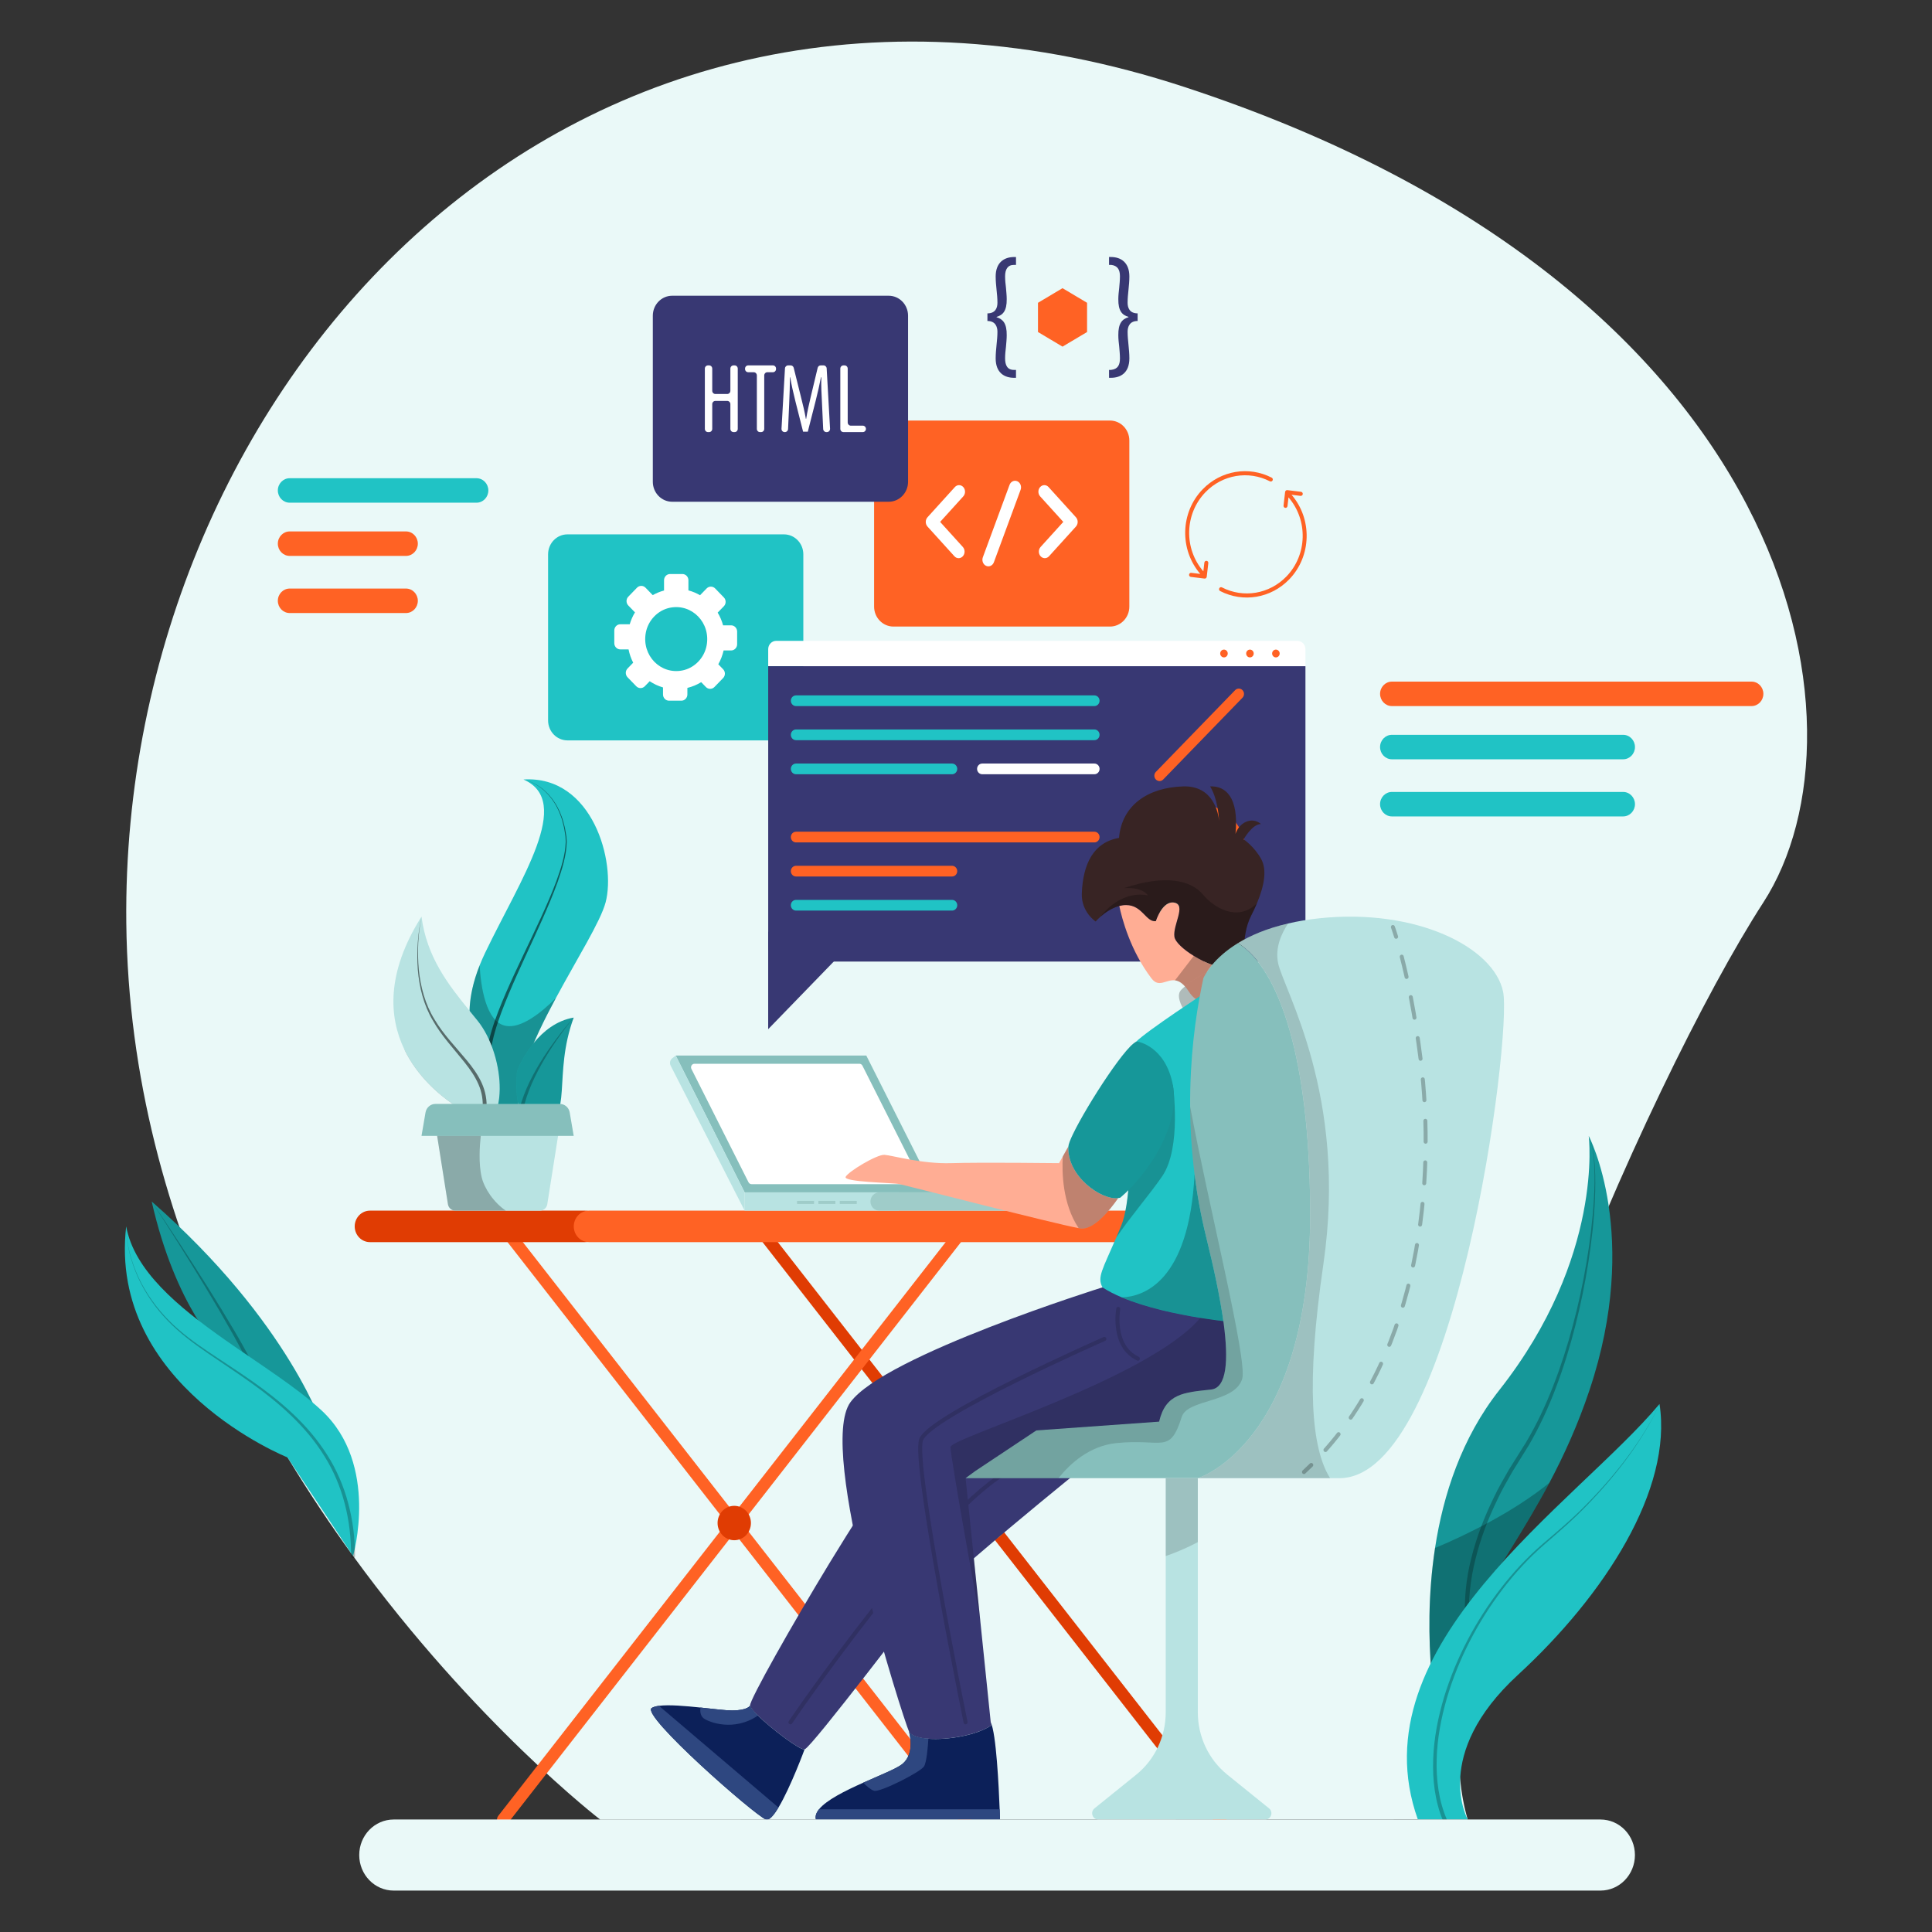 <svg xmlns="http://www.w3.org/2000/svg" xmlns:xlink="http://www.w3.org/1999/xlink" version="1.1" width="1000" height="1000" viewBox="0 0 1000 1000" xml:space="preserve">
<rect x="0" y="0" width="1000" height="1000" fill="#333333" stroke="none"/>
<desc>Created with Fabric.js 3.5.0</desc>
<defs>
</defs>
<rect x="0" y="0" width="100%" height="100%" fill="rgba(255,255,255,0)"/>
<g transform="matrix(1.382 0 0 1.382 500.003 500.003)" id="901244">
<g style="">
		<g transform="matrix(1.818 0 0 1.875 0.247 -13.269)" id="OBJECTS">
<path style="stroke: none; stroke-width: 1; stroke-dasharray: none; stroke-linecap: butt; stroke-dashoffset: 0; stroke-linejoin: miter; stroke-miterlimit: 4; is-custom-font: none; font-file-url: none; fill: rgb(234,249,248); fill-rule: nonzero; opacity: 1;" transform=" translate(-253.637, -237.885)" d="M 417.757 232.272 c -23.343 34.949 -73.156 143.037 -60.903 183.151 l -178.707 0.041 c 0 0 -25.823 -19.226 -50.909 -52.653 c -4.559 -6.073 -9.093 -12.621 -13.439 -19.603 c -4.616 -7.399 -9.02 -15.289 -13.022 -23.638 c -11.631 -24.211 -19.93 -52.268 -20.266 -83.28 C 79.34 128.939 172.254 29.167 298.652 69.428 C 425.049 109.689 441.091 197.323 417.757 232.272 z" stroke-linecap="round"/>
</g>
		<g transform="matrix(1.818 0 0 1.875 8.71 208.626)" id="OBJECTS">
<path style="stroke: none; stroke-width: 1; stroke-dasharray: none; stroke-linecap: butt; stroke-dashoffset: 0; stroke-linejoin: miter; stroke-miterlimit: 4; is-custom-font: none; font-file-url: none; fill: rgb(224,60,3); fill-rule: nonzero; opacity: 1;" transform=" translate(-258.293, -356.214)" d="M 305.944 416.689 c -0.359 0 -0.715 -0.157 -0.957 -0.458 l -95.302 -118.494 c -0.425 -0.528 -0.341 -1.301 0.187 -1.727 c 0.528 -0.424 1.301 -0.34 1.726 0.187 L 306.9 414.691 c 0.425 0.528 0.341 1.301 -0.187 1.727 C 306.486 416.6 306.214 416.689 305.944 416.689 z" stroke-linecap="round"/>
</g>
		<g transform="matrix(1.818 0 0 1.875 -86.8 208.626)" id="OBJECTS">
<path style="stroke: none; stroke-width: 1; stroke-dasharray: none; stroke-linecap: butt; stroke-dashoffset: 0; stroke-linejoin: miter; stroke-miterlimit: 4; is-custom-font: none; font-file-url: none; fill: rgb(255,98,36); fill-rule: nonzero; opacity: 1;" transform=" translate(-205.762, -356.214)" d="M 158.111 416.689 c -0.27 0 -0.542 -0.089 -0.769 -0.271 c -0.528 -0.425 -0.612 -1.198 -0.187 -1.727 l 95.302 -118.494 c 0.427 -0.527 1.198 -0.611 1.726 -0.187 c 0.528 0.425 0.612 1.198 0.187 1.727 l -95.302 118.494 C 158.826 416.532 158.47 416.689 158.111 416.689 z" stroke-linecap="round"/>
</g>
		<g transform="matrix(1.818 0 0 1.875 -86.8 208.626)" id="OBJECTS">
<path style="stroke: none; stroke-width: 1; stroke-dasharray: none; stroke-linecap: butt; stroke-dashoffset: 0; stroke-linejoin: miter; stroke-miterlimit: 4; is-custom-font: none; font-file-url: none; fill: rgb(255,98,36); fill-rule: nonzero; opacity: 1;" transform=" translate(-205.762, -356.214)" d="M 253.415 416.689 c -0.359 0 -0.715 -0.157 -0.958 -0.458 l -95.302 -118.494 c -0.425 -0.528 -0.341 -1.301 0.187 -1.727 c 0.529 -0.424 1.301 -0.34 1.726 0.187 l 95.302 118.494 c 0.425 0.528 0.341 1.301 -0.187 1.727 C 253.957 416.6 253.685 416.689 253.415 416.689 z" stroke-linecap="round"/>
</g>
		<g transform="matrix(1.818 0 0 1.875 -182.984 97.519)" id="OBJECTS">
<path style="stroke: none; stroke-width: 1; stroke-dasharray: none; stroke-linecap: butt; stroke-dashoffset: 0; stroke-linejoin: miter; stroke-miterlimit: 4; is-custom-font: none; font-file-url: none; fill: rgb(224,60,3); fill-rule: nonzero; opacity: 1;" transform=" translate(-152.861, -296.967)" d="M 174.999 300.113 h -44.276 c -1.737 0 -3.146 -1.408 -3.146 -3.146 l 0 0 c 0 -1.737 1.408 -3.146 3.146 -3.146 h 44.276 c 1.737 0 3.146 1.408 3.146 3.146 l 0 0 C 178.145 298.704 176.736 300.113 174.999 300.113 z" stroke-linecap="round"/>
</g>
		<g transform="matrix(1.818 0 0 1.875 -29.012 97.519)" id="OBJECTS">
<path style="stroke: none; stroke-width: 1; stroke-dasharray: none; stroke-linecap: butt; stroke-dashoffset: 0; stroke-linejoin: miter; stroke-miterlimit: 4; is-custom-font: none; font-file-url: none; fill: rgb(255,98,36); fill-rule: nonzero; opacity: 1;" transform=" translate(-237.546, -296.967)" d="M 302.392 300.113 H 175.844 c -1.737 0 -3.145 -1.408 -3.145 -3.146 l 0 0 c 0 -1.737 1.408 -3.146 3.145 -3.146 h 126.548 V 300.113 z" stroke-linecap="round"/>
</g>
		<g transform="matrix(1.818 0 0 1.875 -86.799 208.623)" id="OBJECTS">
<path style="stroke: none; stroke-width: 1; stroke-dasharray: none; stroke-linecap: butt; stroke-dashoffset: 0; stroke-linejoin: miter; stroke-miterlimit: 4; is-custom-font: none; font-file-url: none; fill: rgb(224,60,3); fill-rule: nonzero; opacity: 1;" transform=" translate(-205.763, -356.214)" d="M 209.199 356.214 c 0 1.898 -1.538 3.436 -3.436 3.436 c -1.898 0 -3.436 -1.538 -3.436 -3.436 c 0 -1.898 1.538 -3.436 3.436 -3.436 C 207.661 352.778 209.199 354.316 209.199 356.214 z" stroke-linecap="round"/>
</g>
		<g transform="matrix(1.818 0 0 1.875 8.708 208.623)" id="OBJECTS">
<path style="stroke: none; stroke-width: 1; stroke-dasharray: none; stroke-linecap: butt; stroke-dashoffset: 0; stroke-linejoin: miter; stroke-miterlimit: 4; is-custom-font: none; font-file-url: none; fill: rgb(255,201,71); fill-rule: nonzero; opacity: 1;" transform=" translate(-258.292, -356.214)" d="M 261.728 356.214 c 0 1.898 -1.538 3.436 -3.436 3.436 c -1.898 0 -3.436 -1.538 -3.436 -3.436 c 0 -1.898 1.538 -3.436 3.436 -3.436 C 260.189 352.778 261.728 354.316 261.728 356.214 z" stroke-linecap="round"/>
</g>
		<g transform="matrix(1.818 0 0 1.875 -108.725 -123.082)" id="OBJECTS">
<path style="stroke: none; stroke-width: 1; stroke-dasharray: none; stroke-linecap: butt; stroke-dashoffset: 0; stroke-linejoin: miter; stroke-miterlimit: 4; is-custom-font: none; font-file-url: none; fill: rgb(32,195,197); fill-rule: nonzero; opacity: 1;" transform=" translate(-193.704, -179.329)" d="M 216.007 199.904 h -44.606 c -2.203 0 -3.988 -1.786 -3.988 -3.988 v -33.174 c 0 -2.203 1.785 -3.988 3.988 -3.988 h 44.606 c 2.203 0 3.988 1.786 3.988 3.988 v 33.174 C 219.995 198.118 218.21 199.904 216.007 199.904 z" stroke-linecap="round"/>
</g>
		<g transform="matrix(1.818 0 0 1.875 -108.725 -123.087)" id="OBJECTS">
<path style="stroke: none; stroke-width: 1; stroke-dasharray: none; stroke-linecap: butt; stroke-dashoffset: 0; stroke-linejoin: miter; stroke-miterlimit: 4; is-custom-font: none; font-file-url: none; fill: rgb(255,255,255); fill-rule: nonzero; opacity: 1;" transform=" translate(-193.704, -179.327)" d="M 205.115 176.925 h -1.651 c -0.253 -0.902 -0.627 -1.757 -1.114 -2.54 l 1.274 -1.274 c 0.486 -0.486 0.486 -1.273 0 -1.759 l -1.793 -1.793 c -0.486 -0.486 -1.273 -0.486 -1.759 0 l -1.354 1.354 c -0.748 -0.421 -1.55 -0.752 -2.397 -0.966 v -2.03 c 0 -0.687 -0.557 -1.243 -1.243 -1.243 h -2.535 c -0.687 0 -1.243 0.557 -1.243 1.243 v 2.053 c -0.822 0.212 -1.601 0.523 -2.327 0.924 l -1.486 -1.486 c -0.486 -0.486 -1.273 -0.486 -1.759 0 l -1.793 1.793 c -0.486 0.486 -0.486 1.273 0 1.759 l 1.376 1.376 c -0.46 0.732 -0.822 1.531 -1.082 2.375 h -1.936 c -0.687 0 -1.243 0.557 -1.243 1.243 v 2.535 c 0 0.687 0.557 1.243 1.243 1.243 h 1.696 c 0.191 0.937 0.513 1.83 0.953 2.655 l -1.158 1.158 c -0.486 0.486 -0.486 1.273 0 1.758 l 1.793 1.793 c 0.486 0.486 1.273 0.486 1.759 0 l 1.007 -1.007 c 0.839 0.547 1.763 0.968 2.744 1.241 v 1.407 c 0 0.687 0.557 1.243 1.243 1.243 h 2.535 c 0.687 0 1.243 -0.557 1.243 -1.243 v -1.313 c 1.016 -0.239 1.973 -0.626 2.844 -1.147 l 0.969 0.969 c 0.486 0.486 1.273 0.486 1.759 0 l 1.793 -1.793 c 0.486 -0.486 0.486 -1.273 0 -1.758 l -0.995 -0.995 c 0.493 -0.848 0.865 -1.773 1.093 -2.756 h 1.544 c 0.687 0 1.243 -0.557 1.243 -1.243 v -2.535 C 206.358 177.482 205.802 176.925 205.115 176.925 z M 195.059 185.941 c -4.503 0.852 -8.372 -3.017 -7.52 -7.52 c 0.476 -2.516 2.504 -4.544 5.02 -5.02 c 4.503 -0.852 8.372 3.017 7.52 7.52 C 199.603 183.437 197.575 185.466 195.059 185.941 z" stroke-linecap="round"/>
</g>
		<g transform="matrix(1.818 0 0 1.875 13.377 -165.71)" id="OBJECTS">
<path style="stroke: none; stroke-width: 1; stroke-dasharray: none; stroke-linecap: butt; stroke-dashoffset: 0; stroke-linejoin: miter; stroke-miterlimit: 4; is-custom-font: none; font-file-url: none; fill: rgb(255,98,36); fill-rule: nonzero; opacity: 1;" transform=" translate(-260.86, -156.597)" d="M 283.163 177.172 h -44.606 c -2.202 0 -3.988 -1.785 -3.988 -3.988 v -33.173 c 0 -2.202 1.786 -3.988 3.988 -3.988 h 44.606 c 2.203 0 3.988 1.786 3.988 3.988 v 33.173 C 287.151 175.387 285.365 177.172 283.163 177.172 z" stroke-linecap="round"/>
</g>
		<g transform="matrix(1.818 0 0 1.875 -7.72 -166.42)" id="OBJECTS">
<path style="stroke: none; stroke-width: 1; stroke-dasharray: none; stroke-linecap: butt; stroke-dashoffset: 0; stroke-linejoin: miter; stroke-miterlimit: 4; is-custom-font: none; font-file-url: none; fill: rgb(255,255,255); fill-rule: nonzero; opacity: 1;" transform=" translate(-249.257, -156.219)" d="M 251.981 163.514 c -0.314 0 -0.628 -0.128 -0.868 -0.385 l -5.542 -5.931 c -0.48 -0.513 -0.48 -1.345 0 -1.858 l 5.636 -6.031 c 0.48 -0.513 1.257 -0.513 1.736 0 c 0.48 0.513 0.48 1.345 0 1.858 l -4.768 5.102 l 4.674 5.003 c 0.48 0.513 0.48 1.345 0 1.858 C 252.609 163.385 252.295 163.514 251.981 163.514 z" stroke-linecap="round"/>
</g>
		<g transform="matrix(1.818 0 0 1.875 34.471 -166.421)" id="OBJECTS">
<path style="stroke: none; stroke-width: 1; stroke-dasharray: none; stroke-linecap: butt; stroke-dashoffset: 0; stroke-linejoin: miter; stroke-miterlimit: 4; is-custom-font: none; font-file-url: none; fill: rgb(255,255,255); fill-rule: nonzero; opacity: 1;" transform=" translate(-272.462, -156.219)" d="M 269.737 163.514 c -0.314 0 -0.628 -0.128 -0.868 -0.385 c -0.48 -0.513 -0.48 -1.345 0 -1.858 l 4.675 -5.003 l -4.769 -5.102 c -0.48 -0.513 -0.48 -1.345 0 -1.858 c 0.479 -0.513 1.256 -0.513 1.736 0 l 5.637 6.031 c 0.23 0.246 0.36 0.58 0.36 0.929 c 0 0.349 -0.129 0.683 -0.36 0.929 l -5.543 5.931 C 270.365 163.385 270.051 163.514 269.737 163.514 z" stroke-linecap="round"/>
</g>
		<g transform="matrix(1.818 0 0 1.875 13.375 -165.712)" id="OBJECTS">
<path style="stroke: none; stroke-width: 1; stroke-dasharray: none; stroke-linecap: butt; stroke-dashoffset: 0; stroke-linejoin: miter; stroke-miterlimit: 4; is-custom-font: none; font-file-url: none; fill: rgb(255,255,255); fill-rule: nonzero; opacity: 1;" transform=" translate(-260.859, -156.597)" d="M 258.108 165.143 c -0.153 0 -0.31 -0.031 -0.462 -0.098 c -0.628 -0.273 -0.93 -1.04 -0.675 -1.712 l 5.501 -14.463 c 0.256 -0.671 0.968 -0.997 1.6 -0.722 c 0.628 0.273 0.93 1.04 0.675 1.712 l -5.501 14.463 C 259.052 164.834 258.593 165.143 258.108 165.143 z" stroke-linecap="round"/>
</g>
		<g transform="matrix(1.818 0 0 1.875 26.523 -117.042)" id="OBJECTS">
<path style="stroke: none; stroke-width: 1; stroke-dasharray: none; stroke-linecap: butt; stroke-dashoffset: 0; stroke-linejoin: miter; stroke-miterlimit: 4; is-custom-font: none; font-file-url: none; fill: rgb(255,255,255); fill-rule: nonzero; opacity: 1;" transform=" translate(-268.09, -182.55)" d="M 323.429 185.079 H 212.751 v -3.397 c 0 -0.917 0.743 -1.66 1.659 -1.66 h 107.358 c 0.917 0 1.66 0.743 1.66 1.66 V 185.079 z" stroke-linecap="round"/>
</g>
		<g transform="matrix(1.818 0 0 1.875 26.524 -56.972)" id="OBJECTS">
<path style="stroke: none; stroke-width: 1; stroke-dasharray: none; stroke-linecap: butt; stroke-dashoffset: 0; stroke-linejoin: miter; stroke-miterlimit: 4; is-custom-font: none; font-file-url: none; fill: rgb(56,56,115); fill-rule: nonzero; opacity: 1;" transform=" translate(-268.091, -214.583)" d="M 320.338 244.085 H 215.842 c -1.707 0 -3.09 -1.384 -3.09 -3.09 v -55.915 h 110.677 v 55.915 C 323.429 242.701 322.045 244.085 320.338 244.085 z" stroke-linecap="round"/>
</g>
		<g transform="matrix(1.818 0 0 1.875 116.064 -117.041)" id="OBJECTS">
<path style="stroke: none; stroke-width: 1; stroke-dasharray: none; stroke-linecap: butt; stroke-dashoffset: 0; stroke-linejoin: miter; stroke-miterlimit: 4; is-custom-font: none; font-file-url: none; fill: rgb(255,98,36); fill-rule: nonzero; opacity: 1;" transform=" translate(-317.338, -182.551)" d="M 318.116 182.551 c 0 0.43 -0.348 0.778 -0.778 0.778 c -0.43 0 -0.778 -0.348 -0.778 -0.778 c 0 -0.43 0.348 -0.778 0.778 -0.778 C 317.768 181.773 318.116 182.121 318.116 182.551 z" stroke-linecap="round"/>
</g>
		<g transform="matrix(1.818 0 0 1.875 106.341 -117.041)" id="OBJECTS">
<path style="stroke: none; stroke-width: 1; stroke-dasharray: none; stroke-linecap: butt; stroke-dashoffset: 0; stroke-linejoin: miter; stroke-miterlimit: 4; is-custom-font: none; font-file-url: none; fill: rgb(255,98,36); fill-rule: nonzero; opacity: 1;" transform=" translate(-311.99, -182.551)" d="M 312.768 182.551 c 0 0.43 -0.348 0.778 -0.778 0.778 c -0.43 0 -0.778 -0.348 -0.778 -0.778 c 0 -0.43 0.348 -0.778 0.778 -0.778 C 312.42 181.773 312.768 182.121 312.768 182.551 z" stroke-linecap="round"/>
</g>
		<g transform="matrix(1.818 0 0 1.875 96.615 -117.041)" id="OBJECTS">
<path style="stroke: none; stroke-width: 1; stroke-dasharray: none; stroke-linecap: butt; stroke-dashoffset: 0; stroke-linejoin: miter; stroke-miterlimit: 4; is-custom-font: none; font-file-url: none; fill: rgb(255,98,36); fill-rule: nonzero; opacity: 1;" transform=" translate(-306.641, -182.551)" d="M 307.419 182.551 c 0 0.43 -0.348 0.778 -0.778 0.778 c -0.43 0 -0.778 -0.348 -0.778 -0.778 c 0 -0.43 0.348 -0.778 0.778 -0.778 C 307.071 181.773 307.419 182.121 307.419 182.551 z" stroke-linecap="round"/>
</g>
		<g transform="matrix(1.818 0 0 1.875 -7.789 -99.354)" id="OBJECTS">
<path style="stroke: none; stroke-width: 1; stroke-dasharray: none; stroke-linecap: butt; stroke-dashoffset: 0; stroke-linejoin: miter; stroke-miterlimit: 4; is-custom-font: none; font-file-url: none; fill: rgb(32,195,197); fill-rule: nonzero; opacity: 1;" transform=" translate(-249.219, -191.983)" d="M 279.948 193.053 h -61.459 c -0.591 0 -1.07 -0.479 -1.07 -1.07 l 0 0 c 0 -0.591 0.479 -1.07 1.07 -1.07 h 61.459 c 0.591 0 1.07 0.479 1.07 1.07 l 0 0 C 281.017 192.574 280.538 193.053 279.948 193.053 z" stroke-linecap="round"/>
</g>
		<g transform="matrix(1.818 0 0 1.875 -7.789 -86.587)" id="OBJECTS">
<path style="stroke: none; stroke-width: 1; stroke-dasharray: none; stroke-linecap: butt; stroke-dashoffset: 0; stroke-linejoin: miter; stroke-miterlimit: 4; is-custom-font: none; font-file-url: none; fill: rgb(32,195,197); fill-rule: nonzero; opacity: 1;" transform=" translate(-249.219, -198.791)" d="M 279.948 199.861 h -61.459 c -0.591 0 -1.07 -0.479 -1.07 -1.07 l 0 0 c 0 -0.591 0.479 -1.07 1.07 -1.07 h 61.459 c 0.591 0 1.07 0.479 1.07 1.07 l 0 0 C 281.017 199.382 280.538 199.861 279.948 199.861 z" stroke-linecap="round"/>
</g>
		<g transform="matrix(1.818 0 0 1.875 -34.444 -73.822)" id="OBJECTS">
<path style="stroke: none; stroke-width: 1; stroke-dasharray: none; stroke-linecap: butt; stroke-dashoffset: 0; stroke-linejoin: miter; stroke-miterlimit: 4; is-custom-font: none; font-file-url: none; fill: rgb(32,195,197); fill-rule: nonzero; opacity: 1;" transform=" translate(-234.559, -205.598)" d="M 250.628 206.668 h -32.139 c -0.591 0 -1.07 -0.479 -1.07 -1.07 l 0 0 c 0 -0.591 0.479 -1.07 1.07 -1.07 h 32.139 c 0.591 0 1.07 0.479 1.07 1.07 l 0 0 C 251.698 206.189 251.219 206.668 250.628 206.668 z" stroke-linecap="round"/>
</g>
		<g transform="matrix(1.818 0 0 1.875 -7.789 -48.292)" id="OBJECTS">
<path style="stroke: none; stroke-width: 1; stroke-dasharray: none; stroke-linecap: butt; stroke-dashoffset: 0; stroke-linejoin: miter; stroke-miterlimit: 4; is-custom-font: none; font-file-url: none; fill: rgb(255,98,36); fill-rule: nonzero; opacity: 1;" transform=" translate(-249.219, -219.212)" d="M 279.948 220.282 h -61.459 c -0.591 0 -1.07 -0.479 -1.07 -1.07 l 0 0 c 0 -0.591 0.479 -1.07 1.07 -1.07 h 61.459 c 0.591 0 1.07 0.479 1.07 1.07 l 0 0 C 281.017 219.803 280.538 220.282 279.948 220.282 z" stroke-linecap="round"/>
</g>
		<g transform="matrix(1.818 0 0 1.875 -34.444 -35.527)" id="OBJECTS">
<path style="stroke: none; stroke-width: 1; stroke-dasharray: none; stroke-linecap: butt; stroke-dashoffset: 0; stroke-linejoin: miter; stroke-miterlimit: 4; is-custom-font: none; font-file-url: none; fill: rgb(255,98,36); fill-rule: nonzero; opacity: 1;" transform=" translate(-234.559, -226.019)" d="M 250.628 227.089 h -32.139 c -0.591 0 -1.07 -0.479 -1.07 -1.07 l 0 0 c 0 -0.591 0.479 -1.07 1.07 -1.07 h 32.139 c 0.591 0 1.07 0.479 1.07 1.07 l 0 0 C 251.698 226.61 251.219 227.089 250.628 227.089 z" stroke-linecap="round"/>
</g>
		<g transform="matrix(1.818 0 0 1.875 -34.444 -22.762)" id="OBJECTS">
<path style="stroke: none; stroke-width: 1; stroke-dasharray: none; stroke-linecap: butt; stroke-dashoffset: 0; stroke-linejoin: miter; stroke-miterlimit: 4; is-custom-font: none; font-file-url: none; fill: rgb(32,195,197); fill-rule: nonzero; opacity: 1;" transform=" translate(-234.559, -232.826)" d="M 250.628 233.896 h -32.139 c -0.591 0 -1.07 -0.479 -1.07 -1.07 l 0 0 c 0 -0.591 0.479 -1.07 1.07 -1.07 h 32.139 c 0.591 0 1.07 0.479 1.07 1.07 l 0 0 C 251.698 233.417 251.219 233.896 250.628 233.896 z" stroke-linecap="round"/>
</g>
		<g transform="matrix(1.818 0 0 1.875 27.086 -73.822)" id="OBJECTS">
<path style="stroke: none; stroke-width: 1; stroke-dasharray: none; stroke-linecap: butt; stroke-dashoffset: 0; stroke-linejoin: miter; stroke-miterlimit: 4; is-custom-font: none; font-file-url: none; fill: rgb(255,255,255); fill-rule: nonzero; opacity: 1;" transform=" translate(-268.4, -205.598)" d="M 279.948 206.668 h -23.096 c -0.591 0 -1.07 -0.479 -1.07 -1.07 l 0 0 c 0 -0.591 0.479 -1.07 1.07 -1.07 h 23.096 c 0.591 0 1.07 0.479 1.07 1.07 l 0 0 C 281.017 206.189 280.538 206.668 279.948 206.668 z" stroke-linecap="round"/>
</g>
		<g transform="matrix(1.818 0 0 1.875 87.328 -86.587)" id="OBJECTS">
<path style="stroke: none; stroke-width: 1; stroke-dasharray: none; stroke-linecap: butt; stroke-dashoffset: 0; stroke-linejoin: miter; stroke-miterlimit: 4; is-custom-font: none; font-file-url: none; fill: rgb(255,98,36); fill-rule: nonzero; opacity: 1;" transform=" translate(-301.533, -198.791)" d="M 310.455 191.382 l -16.331 16.331 c -0.418 0.418 -1.095 0.418 -1.513 0 l 0 0 c -0.418 -0.418 -0.418 -1.095 0 -1.513 l 16.331 -16.331 c 0.418 -0.418 1.095 -0.418 1.513 0 l 0 0 C 310.873 190.287 310.873 190.964 310.455 191.382 z" stroke-linecap="round"/>
</g>
		<g transform="matrix(0.419 -1.825 1.769 0.433 87.314 -42.536)" id="OBJECTS">
<ellipse style="stroke: none; stroke-width: 1; stroke-dasharray: none; stroke-linecap: butt; stroke-dashoffset: 0; stroke-linejoin: miter; stroke-miterlimit: 4; is-custom-font: none; font-file-url: none; fill: rgb(255,98,36); fill-rule: nonzero; opacity: 1;" cx="0" cy="0" rx="9.63" ry="9.63"/>
</g>
		<g transform="matrix(1.818 0 0 1.875 75.124 -29.961)" id="OBJECTS">
<path style="stroke: none; stroke-width: 1; stroke-dasharray: none; stroke-linecap: butt; stroke-dashoffset: 0; stroke-linejoin: miter; stroke-miterlimit: 4; is-custom-font: none; font-file-url: none; fill: rgb(32,195,197); fill-rule: nonzero; opacity: 1;" transform=" translate(-294.821, -228.987)" d="M 300.273 228.987 c 0 3.011 -2.441 5.452 -5.452 5.452 c -3.011 0 -5.452 -2.441 -5.452 -5.452 c 0 -3.011 2.441 -5.452 5.452 -5.452 C 297.833 223.535 300.273 225.976 300.273 228.987 z" stroke-linecap="round"/>
</g>
		<g transform="matrix(1.818 0 0 1.875 -57.826 5.41)" id="OBJECTS">
<polyline style="stroke: none; stroke-width: 1; stroke-dasharray: none; stroke-linecap: butt; stroke-dashoffset: 0; stroke-linejoin: miter; stroke-miterlimit: 4; is-custom-font: none; font-file-url: none; fill: rgb(56,56,115); fill-rule: nonzero; opacity: 1;" points="-8.947,-9.735 -8.947,9.735 8.947,-8.16 "/>
</g>
		<g transform="matrix(1.818 0 0 1.875 -60.124 59.159)" id="OBJECTS">
<polygon style="stroke: none; stroke-width: 1; stroke-dasharray: none; stroke-linecap: butt; stroke-dashoffset: 0; stroke-linejoin: miter; stroke-miterlimit: 4; is-custom-font: none; font-file-url: none; fill: rgb(134,191,188); fill-rule: nonzero; opacity: 1;" points="-26.73,-13.663 12.532,-13.663 26.73,13.663 -12.532,13.663 "/>
</g>
		<g transform="matrix(1.818 0 0 1.875 -60.126 59.16)" id="OBJECTS">
<path style="stroke: none; stroke-width: 1; stroke-dasharray: none; stroke-linecap: butt; stroke-dashoffset: 0; stroke-linejoin: miter; stroke-miterlimit: 4; is-custom-font: none; font-file-url: none; fill: rgb(255,255,255); fill-rule: nonzero; opacity: 1;" transform=" translate(-220.433, -276.512)" d="M 208.696 288.153 l -11.756 -22.626 c -0.247 -0.474 0.098 -1.041 0.632 -1.041 h 33.966 c 0.266 0 0.51 0.148 0.632 0.384 l 11.756 22.626 c 0.247 0.474 -0.098 1.041 -0.632 1.041 h -33.966 C 209.063 288.537 208.819 288.389 208.696 288.153 z" stroke-linecap="round"/>
</g>
		<g transform="matrix(1.818 0 0 1.875 -54.002 88.201)" id="OBJECTS">
<rect style="stroke: none; stroke-width: 1; stroke-dasharray: none; stroke-linecap: butt; stroke-dashoffset: 0; stroke-linejoin: miter; stroke-miterlimit: 4; is-custom-font: none; font-file-url: none; fill: rgb(184,227,226); fill-rule: nonzero; opacity: 1;" x="-15.899" y="-1.824" rx="0" ry="0" width="31.799" height="3.648"/>
</g>
		<g transform="matrix(1.818 0 0 1.875 -3.949 88.201)" id="OBJECTS">
<path style="stroke: none; stroke-width: 1; stroke-dasharray: none; stroke-linecap: butt; stroke-dashoffset: 0; stroke-linejoin: miter; stroke-miterlimit: 4; is-custom-font: none; font-file-url: none; fill: rgb(159,204,201); fill-rule: nonzero; opacity: 1;" transform=" translate(-251.331, -291.998)" d="M 267.02 290.174 h -31.379 c -1.007 0 -1.824 0.816 -1.824 1.824 l 0 0 c 0 1.007 0.817 1.824 1.824 1.824 h 31.379 c 1.007 0 1.824 -0.816 1.824 -1.824 l 0 0 C 268.844 290.991 268.027 290.174 267.02 290.174 z" stroke-linecap="round"/>
</g>
		<g transform="matrix(1.818 0 0 1.875 -96.888 62.58)" id="OBJECTS">
<path style="stroke: none; stroke-width: 1; stroke-dasharray: none; stroke-linecap: butt; stroke-dashoffset: 0; stroke-linejoin: miter; stroke-miterlimit: 4; is-custom-font: none; font-file-url: none; fill: rgb(184,227,226); fill-rule: nonzero; opacity: 1;" transform=" translate(-200.214, -278.335)" d="M 207.902 290.174 l -14.198 -27.326 l -0.711 0.534 c -0.46 0.345 -0.601 0.972 -0.333 1.481 l 15.243 28.959 V 290.174 z" stroke-linecap="round"/>
</g>
		<g transform="matrix(1.818 0 0 1.875 -60.102 88.541)" id="OBJECTS">
<rect style="stroke: none; stroke-width: 1; stroke-dasharray: none; stroke-linecap: butt; stroke-dashoffset: 0; stroke-linejoin: miter; stroke-miterlimit: 4; is-custom-font: none; font-file-url: none; fill: rgb(159,204,201); fill-rule: nonzero; opacity: 1;" x="-1.75" y="-0.303" rx="0" ry="0" width="3.501" height="0.607"/>
</g>
		<g transform="matrix(1.818 0 0 1.875 -52.102 88.541)" id="OBJECTS">
<rect style="stroke: none; stroke-width: 1; stroke-dasharray: none; stroke-linecap: butt; stroke-dashoffset: 0; stroke-linejoin: miter; stroke-miterlimit: 4; is-custom-font: none; font-file-url: none; fill: rgb(159,204,201); fill-rule: nonzero; opacity: 1;" x="-1.75" y="-0.303" rx="0" ry="0" width="3.501" height="0.607"/>
</g>
		<g transform="matrix(1.818 0 0 1.875 -44.102 88.541)" id="OBJECTS">
<rect style="stroke: none; stroke-width: 1; stroke-dasharray: none; stroke-linecap: butt; stroke-dashoffset: 0; stroke-linejoin: miter; stroke-miterlimit: 4; is-custom-font: none; font-file-url: none; fill: rgb(159,204,201); fill-rule: nonzero; opacity: 1;" x="-1.75" y="-0.303" rx="0" ry="0" width="3.501" height="0.607"/>
</g>
		<g transform="matrix(1.818 0 0 1.875 -16.822 228.717)" id="OBJECTS">
<path style="stroke: none; stroke-width: 1; stroke-dasharray: none; stroke-linecap: butt; stroke-dashoffset: 0; stroke-linejoin: miter; stroke-miterlimit: 4; is-custom-font: none; font-file-url: none; fill: rgb(56,56,115); fill-rule: nonzero; opacity: 1;" transform=" translate(-244.25, -366.929)" d="M 279.483 343.659 c 0 0 -32.567 25.356 -37.732 31.798 c -1.948 2.439 -5.345 6.712 -8.864 11.09 c -5.779 7.194 -11.909 14.692 -12.637 14.872 c -1.162 0.295 -10.935 -7.145 -11.23 -8.749 c -0.18 -0.999 8.717 -16.271 16.419 -28.549 c 4.69 -7.465 8.93 -13.832 10.419 -15.207 c 3.937 -3.65 28.164 -16.484 28.164 -16.484 L 279.483 343.659 z" stroke-linecap="round"/>
</g>
		<g transform="matrix(1.818 0 0 1.875 -24.216 235.806)" id="OBJECTS">
<path style="stroke: rgb(0,0,0); stroke-width: 0.819; stroke-dasharray: none; stroke-linecap: round; stroke-dashoffset: 0; stroke-linejoin: miter; stroke-miterlimit: 10; is-custom-font: none; font-file-url: none; fill: none; fill-rule: nonzero; opacity: 0.15;" transform=" translate(-240.184, -370.709)" d="M 217.334 396.009 c 0 0 30.425 -43.306 45.699 -50.6" stroke-linecap="round"/>
</g>
		<g transform="matrix(1.818 0 0 1.875 77.562 -33.204)" id="OBJECTS">
<path style="stroke: none; stroke-width: 1; stroke-dasharray: none; stroke-linecap: butt; stroke-dashoffset: 0; stroke-linejoin: miter; stroke-miterlimit: 4; is-custom-font: none; font-file-url: none; fill: rgb(56,36,36); fill-rule: nonzero; opacity: 1;" transform=" translate(-296.162, -227.258)" d="M 313.425 232.46 c -0.344 0.786 -0.737 1.604 -1.179 2.439 c -2.382 4.551 -0.622 9.11 -3.339 10.272 c -0.164 0.066 -0.344 0.131 -0.548 0.172 c -3.503 0.777 -11.573 -3.888 -11.925 -6.221 c -0.352 -2.333 2.488 -6.327 0 -6.81 c -2.488 -0.483 -3.83 3.7 -3.83 3.7 c -2.046 0.213 -2.775 -3.217 -6.13 -3.217 c -0.475 0 -0.941 0.066 -1.391 0.18 c -1.58 0.393 -2.963 1.367 -3.847 2.12 c -0.655 0.548 -1.031 0.982 -1.031 0.982 s -2.987 -1.891 -2.848 -5.615 c 0.237 -5.901 2.414 -10.206 7.661 -11.082 c 0.581 -6.564 5.983 -10.067 13.202 -10.288 c 6.327 -0.196 7.276 5.492 7.424 6.908 c -0.057 -1.056 -0.352 -4.526 -1.858 -6.908 c 3.167 -0.139 5.959 2.12 5.23 9.486 c 0.729 -2.193 3.282 -3.577 5.247 -1.973 c -1.817 0 -3.569 3.061 -3.569 3.061 s 2.136 1.367 3.593 3.896 C 315.496 225.651 315.038 228.736 313.425 232.46 z" stroke-linecap="round"/>
</g>
		<g transform="matrix(1.818 0 0 1.875 79.075 -5.024)" id="OBJECTS">
<path style="stroke: none; stroke-width: 1; stroke-dasharray: none; stroke-linecap: butt; stroke-dashoffset: 0; stroke-linejoin: miter; stroke-miterlimit: 4; is-custom-font: none; font-file-url: none; fill: rgb(255,173,148); fill-rule: nonzero; opacity: 1;" transform=" translate(-296.994, -242.285)" d="M 308.907 245.171 l -0.082 1.08 l -0.278 3.83 c 0 0 -5.827 4.985 -9.134 0 c -0.025 -0.033 -0.041 -0.066 -0.074 -0.098 c -1.023 -1.522 -1.948 -2.054 -2.791 -2.153 c -1.825 -0.221 -3.298 1.563 -4.821 -0.368 c -4.354 -5.525 -6.09 -11.925 -6.646 -14.487 c 0.45 -0.115 0.917 -0.18 1.391 -0.18 c 3.356 0 4.084 3.429 6.13 3.217 c 0 0 1.342 -4.182 3.83 -3.7 c 2.488 0.483 -0.352 4.477 0 6.81 c 0.156 1.04 1.85 2.546 3.994 3.822 c 2.496 1.498 5.607 2.685 7.579 2.455 c 0.123 -0.016 0.237 -0.033 0.352 -0.057 C 308.563 245.302 308.743 245.237 308.907 245.171 z" stroke-linecap="round"/>
</g>
		<g transform="matrix(1.818 0 0 1.875 92.431 8.274)" id="OBJECTS">
<path style="stroke: none; stroke-width: 1; stroke-dasharray: none; stroke-linecap: butt; stroke-dashoffset: 0; stroke-linejoin: miter; stroke-miterlimit: 4; is-custom-font: none; font-file-url: none; fill: rgb(0,0,0); fill-rule: nonzero; opacity: 0.25;" transform=" translate(-304.34, -249.376)" d="M 309.816 252.3 c -2.627 1.792 -7.44 2.087 -7.44 2.087 l -3.937 -0.581 c 0 0 -1.645 -2.39 -0.876 -3.724 c 0.147 -0.262 0.516 -0.622 1.04 -1.048 c 1.056 -0.868 2.758 -1.981 4.518 -2.897 c 1.817 -0.941 3.691 -1.686 5.042 -1.768 C 311.469 244.181 312.443 250.5 309.816 252.3 z" stroke-linecap="round"/>
</g>
		<g transform="matrix(1.818 0 0 1.875 78.058 71.746)" id="OBJECTS">
<path style="stroke: none; stroke-width: 1; stroke-dasharray: none; stroke-linecap: butt; stroke-dashoffset: 0; stroke-linejoin: miter; stroke-miterlimit: 4; is-custom-font: none; font-file-url: none; fill: rgb(32,195,197); fill-rule: nonzero; opacity: 1;" transform=" translate(-296.434, -283.223)" d="M 309.038 316.142 c -5.86 1.129 -18.26 -2.325 -24.194 -4.993 c -1.751 -0.786 -2.947 -1.506 -3.233 -2.013 c -1.138 -2.005 0.008 -3.544 2.832 -9.912 c 0.319 -0.72 0.655 -1.498 1.015 -2.341 c 1.915 -4.51 1.923 -14.127 1.915 -22.418 c -0.025 -7.096 -0.057 -13.218 1.072 -14.307 c 2.447 -2.357 14.659 -10.075 14.659 -10.075 l 2.431 12.67 c 0 0 1.375 6.433 2.824 14.831 C 311.027 293.044 313.957 315.192 309.038 316.142 z" stroke-linecap="round"/>
</g>
		<g transform="matrix(1.818 0 0 1.875 31.075 204.93)" id="OBJECTS">
<path style="stroke: none; stroke-width: 1; stroke-dasharray: none; stroke-linecap: butt; stroke-dashoffset: 0; stroke-linejoin: miter; stroke-miterlimit: 4; is-custom-font: none; font-file-url: none; fill: rgb(56,56,115); fill-rule: nonzero; opacity: 1;" transform=" translate(-270.594, -354.244)" d="M 313.122 321.781 c 0 0.581 -5.836 14.192 -10.73 16.14 c -4.894 1.948 -34.392 -0.196 -34.392 -0.196 l -14.585 9.535 l 3.053 28.729 l 2.128 20.02 l 0.065 0.647 c -4.461 2.914 -15.698 3.699 -16.91 1.187 c -0.008 -0.008 -0.008 -0.016 -0.008 -0.016 c -1.17 -2.529 -19.062 -56.401 -12.056 -65.74 c 6.998 -9.331 51.924 -22.95 51.924 -22.95 c 1.17 0.745 2.529 1.416 4.01 2.013 c 4.993 2.046 11.336 3.331 16.165 4.084 c 1.858 0.286 3.487 0.499 4.731 0.647 c 1.572 0.188 2.521 0.262 2.521 0.262 S 313.122 321.191 313.122 321.781 z" stroke-linecap="round"/>
</g>
		<g transform="matrix(1.818 0 0 1.875 -21.793 301.452)" id="OBJECTS">
<path style="stroke: none; stroke-width: 1; stroke-dasharray: none; stroke-linecap: butt; stroke-dashoffset: 0; stroke-linejoin: miter; stroke-miterlimit: 4; is-custom-font: none; font-file-url: none; fill: rgb(12,32,89); fill-rule: nonzero; opacity: 1;" transform=" translate(-241.516, -405.716)" d="M 260.511 415.423 h -37.928 c -0.188 -0.671 0.065 -1.351 0.638 -2.038 c 1.539 -1.85 5.394 -3.708 9.11 -5.312 c 3.528 -1.522 6.916 -2.832 8.054 -3.732 c 2.676 -2.12 1.44 -6.245 1.367 -6.499 c 0.409 0.843 1.956 1.318 4.002 1.457 c 4.019 0.286 9.953 -0.712 12.907 -2.644 l -0.065 -0.647 c 1.129 2.161 1.661 12.842 1.842 17.376 C 260.486 414.637 260.511 415.423 260.511 415.423 z" stroke-linecap="round"/>
</g>
		<g transform="matrix(1.818 0 0 1.875 -26.293 297.818)" id="OBJECTS">
<path style="stroke: none; stroke-width: 1; stroke-dasharray: none; stroke-linecap: butt; stroke-dashoffset: 0; stroke-linejoin: miter; stroke-miterlimit: 4; is-custom-font: none; font-file-url: none; fill: rgb(46,71,128); fill-rule: nonzero; opacity: 1;" transform=" translate(-239.042, -403.778)" d="M 245.753 399.299 c -0.115 1.809 -0.376 4.739 -0.9 5.525 c -0.777 1.171 -9.142 5.255 -10.305 4.862 c -0.753 -0.245 -1.67 -1.064 -2.218 -1.612 c 3.528 -1.522 6.916 -2.832 8.054 -3.732 c 2.676 -2.12 1.44 -6.245 1.367 -6.499 C 242.16 398.685 243.707 399.16 245.753 399.299 z" stroke-linecap="round"/>
</g>
		<g transform="matrix(1.818 0 0 1.875 -21.793 317.745)" id="OBJECTS">
<path style="stroke: none; stroke-width: 1; stroke-dasharray: none; stroke-linecap: butt; stroke-dashoffset: 0; stroke-linejoin: miter; stroke-miterlimit: 4; is-custom-font: none; font-file-url: none; fill: rgb(46,71,128); fill-rule: nonzero; opacity: 1;" transform=" translate(-241.516, -414.404)" d="M 260.511 415.423 h -37.928 c -0.188 -0.671 0.065 -1.351 0.638 -2.038 h 37.216 C 260.486 414.637 260.511 415.423 260.511 415.423 z" stroke-linecap="round"/>
</g>
		<g transform="matrix(1.818 0 0 1.875 -89.236 298.307)" id="OBJECTS">
<path style="stroke: none; stroke-width: 1; stroke-dasharray: none; stroke-linecap: butt; stroke-dashoffset: 0; stroke-linejoin: miter; stroke-miterlimit: 4; is-custom-font: none; font-file-url: none; fill: rgb(12,32,89); fill-rule: nonzero; opacity: 1;" transform=" translate(-204.423, -404.038)" d="M 220.25 401.419 c 0 0 -2.881 7.596 -5.377 11.614 c -0.99 1.604 -1.932 2.644 -2.595 2.39 c -2.333 -0.876 -25.774 -20.806 -23.531 -22.263 c 0.327 -0.213 0.851 -0.36 1.506 -0.442 c 2.038 -0.262 5.418 0.024 8.545 0.344 c 2.685 0.278 5.181 0.581 6.482 0.581 c 3.307 0 3.74 -0.974 3.74 -0.974 c 0.074 0.385 0.696 1.113 1.62 1.997 C 213.538 397.416 219.366 401.64 220.25 401.419 z" stroke-linecap="round"/>
</g>
		<g transform="matrix(1.818 0 0 1.875 -88.729 280.58)" id="OBJECTS">
<path style="stroke: none; stroke-width: 1; stroke-dasharray: none; stroke-linecap: butt; stroke-dashoffset: 0; stroke-linejoin: miter; stroke-miterlimit: 4; is-custom-font: none; font-file-url: none; fill: rgb(46,71,128); fill-rule: nonzero; opacity: 1;" transform=" translate(-204.702, -394.586)" d="M 210.641 394.666 c -4.968 3.29 -10.149 1.309 -11.172 0.556 c -0.753 -0.548 -0.753 -1.572 -0.671 -2.161 c 2.685 0.278 5.181 0.581 6.482 0.581 c 3.307 0 3.74 -0.974 3.74 -0.974 C 209.094 393.054 209.716 393.782 210.641 394.666 z" stroke-linecap="round"/>
</g>
		<g transform="matrix(1.818 0 0 1.875 -94.126 298.403)" id="OBJECTS">
<path style="stroke: none; stroke-width: 1; stroke-dasharray: none; stroke-linecap: butt; stroke-dashoffset: 0; stroke-linejoin: miter; stroke-miterlimit: 4; is-custom-font: none; font-file-url: none; fill: rgb(46,71,128); fill-rule: nonzero; opacity: 1;" transform=" translate(-201.733, -404.09)" d="M 214.872 413.033 c -0.99 1.604 -1.932 2.644 -2.595 2.39 c -2.333 -0.876 -25.774 -20.806 -23.531 -22.263 c 0.327 -0.213 0.851 -0.36 1.506 -0.442 L 214.872 413.033 z" stroke-linecap="round"/>
</g>
		<g transform="matrix(1.818 0 0 1.875 5.949 82.968)" id="OBJECTS">
<path style="stroke: none; stroke-width: 1; stroke-dasharray: none; stroke-linecap: butt; stroke-dashoffset: 0; stroke-linejoin: miter; stroke-miterlimit: 4; is-custom-font: none; font-file-url: none; fill: rgb(255,173,148); fill-rule: nonzero; opacity: 1;" transform=" translate(-256.775, -289.207)" d="M 284.86 291.317 c -1.833 2.554 -5.115 6.45 -7.816 6.057 c -0.098 -0.016 -0.205 -0.033 -0.336 -0.057 c -5.156 -0.909 -35.481 -8.512 -36.913 -8.799 c -1.457 -0.286 -11.663 -0.385 -11.082 -1.457 c 0.581 -1.072 6.417 -4.469 7.972 -4.387 c 1.555 0.082 7.686 1.858 13.808 1.662 c 6.13 -0.188 22.173 0 22.173 0 l 0.778 -1.342 l 1.146 -1.981 C 274.269 286.955 281.431 291.8 284.86 291.317 z" stroke-linecap="round"/>
</g>
		<g transform="matrix(1.818 0 0 1.875 60.546 137.756)" id="OBJECTS">
<path style="stroke: rgb(0,0,0); stroke-width: 0.819; stroke-dasharray: none; stroke-linecap: round; stroke-dashoffset: 0; stroke-linejoin: miter; stroke-miterlimit: 10; is-custom-font: none; font-file-url: none; fill: none; fill-rule: nonzero; opacity: 0.15;" transform=" translate(-286.803, -318.423)" d="M 284.86 313.464 c 0 0 -1.397 7.439 4.047 9.919" stroke-linecap="round"/>
</g>
		<g transform="matrix(1.818 0 0 1.875 17.328 211.462)" id="OBJECTS">
<path style="stroke: rgb(0,0,0); stroke-width: 0.819; stroke-dasharray: none; stroke-linecap: round; stroke-dashoffset: 0; stroke-linejoin: miter; stroke-miterlimit: 10; is-custom-font: none; font-file-url: none; fill: none; fill-rule: nonzero; opacity: 0.15;" transform=" translate(-263.033, -357.727)" d="M 282.002 319.445 c 0 0 -36.023 15.365 -37.752 20.13 c -1.729 4.765 9.164 56.434 9.164 56.434" stroke-linecap="round"/>
</g>
		<g transform="matrix(1.818 0 0 1.875 51.293 188.742)" id="OBJECTS">
<path style="stroke: none; stroke-width: 1; stroke-dasharray: none; stroke-linecap: butt; stroke-dashoffset: 0; stroke-linejoin: miter; stroke-miterlimit: 4; is-custom-font: none; font-file-url: none; fill: rgb(0,0,0); fill-rule: nonzero; opacity: 0.15;" transform=" translate(-281.714, -345.611)" d="M 313.122 321.781 c 0 0.581 -5.836 14.192 -10.73 16.14 c -4.894 1.948 -34.392 -0.196 -34.392 -0.196 l -14.585 9.535 l 3.053 28.729 c 0 0 -6.163 -32.813 -6.163 -34.957 c 0 -1.833 40.744 -13.546 51.482 -25.798 c 4.207 0.663 7.252 0.909 7.252 0.909 S 313.122 321.191 313.122 321.781 z" stroke-linecap="round"/>
</g>
		<g transform="matrix(1.818 0 0 1.875 67.255 73.119)" id="OBJECTS">
<path style="stroke: none; stroke-width: 1; stroke-dasharray: none; stroke-linecap: butt; stroke-dashoffset: 0; stroke-linejoin: miter; stroke-miterlimit: 4; is-custom-font: none; font-file-url: none; fill: rgb(0,0,0); fill-rule: nonzero; opacity: 0.25;" transform=" translate(-290.493, -283.955)" d="M 293.913 286.963 c -2.529 3.585 -6.605 8.136 -9.47 12.261 c 0.319 -0.72 0.655 -1.498 1.015 -2.341 c 1.915 -4.51 1.923 -14.127 1.915 -22.418 l 8.733 -5.779 C 296.106 268.686 297.997 281.176 293.913 286.963 z" stroke-linecap="round"/>
</g>
		<g transform="matrix(1.818 0 0 1.875 58.11 57.643)" id="OBJECTS">
<path style="stroke: none; stroke-width: 1; stroke-dasharray: none; stroke-linecap: butt; stroke-dashoffset: 0; stroke-linejoin: miter; stroke-miterlimit: 4; is-custom-font: none; font-file-url: none; fill: rgb(22,151,153); fill-rule: nonzero; opacity: 1;" transform=" translate(-285.463, -275.702)" d="M 286.456 290.212 c -0.376 0.344 -0.761 0.687 -1.146 1.007 c -0.139 0.049 -0.286 0.082 -0.45 0.098 c -3.429 0.483 -10.591 -4.363 -10.272 -10.305 c 0.025 -0.442 0.376 -1.326 0.949 -2.48 c 2.93 -5.909 11.745 -19.062 13.366 -18.457 c 0 0 5.664 0.876 7.203 8.61 C 297.547 275.946 292.349 284.753 286.456 290.212 z" stroke-linecap="round"/>
</g>
		<g transform="matrix(1.818 0 0 1.875 77.394 105.466)" id="OBJECTS">
<path style="stroke: none; stroke-width: 1; stroke-dasharray: none; stroke-linecap: butt; stroke-dashoffset: 0; stroke-linejoin: miter; stroke-miterlimit: 4; is-custom-font: none; font-file-url: none; fill: rgb(0,0,0); fill-rule: nonzero; opacity: 0.25;" transform=" translate(-296.069, -301.204)" d="M 306.517 315.88 c -1.244 -0.147 -2.873 -0.36 -4.731 -0.647 c -4.829 -0.753 -11.172 -2.038 -16.165 -4.084 c 4.403 -0.156 13.824 -3.053 14.962 -24.62 c 0.516 4.035 1.293 8.217 2.374 12.498 C 304.406 304.716 305.772 310.715 306.517 315.88 z" stroke-linecap="round"/>
</g>
		<g transform="matrix(1.818 0 0 1.875 85.215 1.925)" id="OBJECTS">
<path style="stroke: none; stroke-width: 1; stroke-dasharray: none; stroke-linecap: butt; stroke-dashoffset: 0; stroke-linejoin: miter; stroke-miterlimit: 4; is-custom-font: none; font-file-url: none; fill: rgb(0,0,0); fill-rule: nonzero; opacity: 0.25;" transform=" translate(-300.371, -245.99)" d="M 304.193 244.738 c -0.45 0.524 -0.802 0.998 -1.072 1.4 c -1.76 0.917 -3.462 2.03 -4.518 2.897 c -0.737 -0.81 -1.416 -1.13 -2.054 -1.203 l 3.88 -4.886 C 301.606 243.657 302.924 244.287 304.193 244.738 z" stroke-linecap="round"/>
</g>
		<g transform="matrix(1.818 0 0 1.875 46.581 82.968)" id="OBJECTS">
<path style="stroke: none; stroke-width: 1; stroke-dasharray: none; stroke-linecap: butt; stroke-dashoffset: 0; stroke-linejoin: miter; stroke-miterlimit: 4; is-custom-font: none; font-file-url: none; fill: rgb(0,0,0); fill-rule: nonzero; opacity: 0.25;" transform=" translate(-279.122, -289.207)" d="M 284.86 291.317 c -1.833 2.554 -5.115 6.45 -7.816 6.057 c -0.098 -0.016 -0.205 -0.033 -0.336 -0.057 c -3.339 -4.829 -3.462 -11.156 -3.266 -14.323 l 1.146 -1.981 C 274.269 286.955 281.431 291.8 284.86 291.317 z" stroke-linecap="round"/>
</g>
		<g transform="matrix(1.818 0 0 1.875 79.686 -16.271)" id="OBJECTS">
<path style="stroke: none; stroke-width: 1; stroke-dasharray: none; stroke-linecap: butt; stroke-dashoffset: 0; stroke-linejoin: miter; stroke-miterlimit: 4; is-custom-font: none; font-file-url: none; fill: rgb(0,0,0); fill-rule: nonzero; opacity: 0.25;" transform=" translate(-297.33, -236.287)" d="M 313.425 232.46 c -0.344 0.786 -0.737 1.604 -1.179 2.439 c -1.171 2.234 -1.334 4.461 -1.531 6.302 c -0.393 -0.303 -0.794 -0.581 -1.195 -0.819 c -2.529 1.506 -4.232 3.069 -5.328 4.354 l -0.008 0.008 c -3.569 -1.277 -7.505 -4.01 -7.751 -5.623 c -0.352 -2.333 2.488 -6.327 0 -6.81 c -2.488 -0.483 -3.83 3.7 -3.83 3.7 c -2.046 0.213 -2.775 -3.217 -6.13 -3.217 c -0.475 0 -0.941 0.066 -1.391 0.18 c -1.58 0.393 -2.963 1.367 -3.847 2.12 c 0 0 3.781 -5.312 9.715 -4.24 c 0 0 -0.868 -1.653 -4.862 -1.457 c 8.365 -2.725 13.709 -1.653 16.288 1.359 C 304.479 233.221 309.415 236.266 313.425 232.46 z" stroke-linecap="round"/>
</g>
		<g transform="matrix(1.818 0 0 1.875 144.168 86.666)" id="OBJECTS">
<path style="stroke: none; stroke-width: 1; stroke-dasharray: none; stroke-linecap: butt; stroke-dashoffset: 0; stroke-linejoin: miter; stroke-miterlimit: 4; is-custom-font: none; font-file-url: none; fill: rgb(184,227,226); fill-rule: nonzero; opacity: 1;" transform=" translate(-332.795, -291.178)" d="M 330.433 347.26 h -29.179 c 0 0 23.147 -6.81 23.147 -52.71 c 0 -0.589 0 -1.17 -0.008 -1.752 c -0.237 -30.676 -6.793 -47.594 -14.872 -52.415 c 2.529 -1.498 5.893 -2.93 10.337 -3.921 c 1.94 -0.442 4.076 -0.794 6.442 -1.039 c 19.979 -2.038 35.939 5.795 37.838 14.659 C 366.029 258.946 354.349 347.26 330.433 347.26 z" stroke-linecap="round"/>
</g>
		<g transform="matrix(1.818 0 0 1.875 64.373 91.624)" id="OBJECTS">
<path style="stroke: none; stroke-width: 1; stroke-dasharray: none; stroke-linecap: butt; stroke-dashoffset: 0; stroke-linejoin: miter; stroke-miterlimit: 4; is-custom-font: none; font-file-url: none; fill: rgb(134,191,188); fill-rule: nonzero; opacity: 1;" transform=" translate(-288.908, -293.822)" d="M 324.401 294.55 c 0 45.9 -23.147 52.71 -23.147 52.71 h -47.84 l 1.989 -1.416 L 268 337.725 l 25.283 -1.751 c 1.359 -5.639 5.058 -5.828 10.698 -6.417 c 3.282 -0.336 3.601 -5.877 2.603 -13.202 c -0.728 -5.271 -2.136 -11.467 -3.626 -17.327 c -1.08 -4.281 -1.858 -8.463 -2.374 -12.498 c -0.614 -4.723 -0.884 -9.232 -0.908 -13.48 c -0.074 -9.674 1.105 -17.941 2.349 -23.916 c 0.115 -0.581 0.237 -1.138 0.36 -1.67 c 0 -0.016 0.008 -0.041 0.008 -0.057 c 0.115 -0.254 0.614 -1.285 1.793 -2.66 l 0.008 -0.008 c 1.097 -1.285 2.799 -2.848 5.328 -4.354 c 0.401 0.237 0.802 0.516 1.195 0.819 c 7.522 5.729 13.448 22.451 13.677 51.597 C 324.401 293.38 324.401 293.961 324.401 294.55 z" stroke-linecap="round"/>
</g>
		<g transform="matrix(1.818 0 0 1.875 80.809 255.745)" id="OBJECTS">
<path style="stroke: none; stroke-width: 1; stroke-dasharray: none; stroke-linecap: butt; stroke-dashoffset: 0; stroke-linejoin: miter; stroke-miterlimit: 4; is-custom-font: none; font-file-url: none; fill: rgb(184,227,226); fill-rule: nonzero; opacity: 1;" transform=" translate(-297.948, -381.341)" d="M 315.169 415.423 h -34.442 c -1.179 0 -1.694 -1.49 -0.761 -2.218 l 8.618 -6.744 c 3.822 -2.996 6.057 -7.587 6.057 -12.441 v -46.76 h 6.613 v 46.76 c 0 4.854 2.234 9.445 6.065 12.441 l 8.61 6.744 C 316.863 413.933 316.347 415.423 315.169 415.423 z" stroke-linecap="round"/>
</g>
		<g transform="matrix(1.818 0 0 1.875 160.483 -12.777)" id="OBJECTS">
<path style="stroke: rgb(0,0,0); stroke-width: 0.819; stroke-dasharray: none; stroke-linecap: round; stroke-dashoffset: 0; stroke-linejoin: miter; stroke-miterlimit: 10; is-custom-font: none; font-file-url: none; fill: none; fill-rule: nonzero; opacity: 0.25;" transform=" translate(-341.769, -238.15)" d="M 341.437 237.185 c 0 0 0.251 0.643 0.663 1.931" stroke-linecap="round"/>
</g>
		<g transform="matrix(1.818 0 0 1.875 152.079 90.326)" id="OBJECTS">
<path style="stroke: rgb(0,0,0); stroke-width: 0.819; stroke-dasharray: 4.152 4.152; stroke-linecap: round; stroke-dashoffset: 0; stroke-linejoin: miter; stroke-miterlimit: 10; is-custom-font: none; font-file-url: none; fill: none; fill-rule: nonzero; opacity: 0.25;" transform=" translate(-337.146, -293.13)" d="M 343.259 243.099 c 1.17 4.388 2.691 11.224 3.898 20.527 c 3.132 24.155 -0.049 58.058 -21.053 79.535" stroke-linecap="round"/>
</g>
		<g transform="matrix(1.818 0 0 1.875 127.941 188.198)" id="OBJECTS">
<path style="stroke: rgb(0,0,0); stroke-width: 0.819; stroke-dasharray: none; stroke-linecap: round; stroke-dashoffset: 0; stroke-linejoin: miter; stroke-miterlimit: 10; is-custom-font: none; font-file-url: none; fill: none; fill-rule: nonzero; opacity: 0.25;" transform=" translate(-323.87, -345.322)" d="M 324.621 344.627 c -0.491 0.47 -0.992 0.934 -1.502 1.391" stroke-linecap="round"/>
</g>
		<g transform="matrix(1.818 0 0 1.875 80.809 206.413)" id="OBJECTS">
<path style="stroke: none; stroke-width: 1; stroke-dasharray: none; stroke-linecap: butt; stroke-dashoffset: 0; stroke-linejoin: miter; stroke-miterlimit: 4; is-custom-font: none; font-file-url: none; fill: rgb(0,0,0); fill-rule: nonzero; opacity: 0.15;" transform=" translate(-297.947, -355.036)" d="M 301.254 347.26 v 12.768 c -2.292 1.195 -4.616 2.112 -6.613 2.783 V 347.26 H 301.254 z" stroke-linecap="round"/>
</g>
		<g transform="matrix(1.818 0 0 1.875 51.743 122.251)" id="OBJECTS">
<path style="stroke: none; stroke-width: 1; stroke-dasharray: none; stroke-linecap: butt; stroke-dashoffset: 0; stroke-linejoin: miter; stroke-miterlimit: 4; is-custom-font: none; font-file-url: none; fill: rgb(0,0,0); fill-rule: nonzero; opacity: 0.15;" transform=" translate(-281.961, -310.154)" d="M 310.397 327.42 c -1.555 4.862 -11.27 3.991 -12.449 7.587 c -2.501 7.63 -3.888 4.272 -13.505 5.246 c -5.5 0.557 -9.494 4.084 -11.901 7.006 h -19.128 l 1.989 -1.416 L 268 337.725 l 25.283 -1.751 c 1.359 -5.639 5.058 -5.828 10.698 -6.417 c 3.282 -0.336 3.601 -5.877 2.603 -13.202 c -0.728 -5.271 -2.136 -11.467 -3.626 -17.327 c -1.08 -4.281 -1.858 -8.463 -2.374 -12.498 c -0.614 -4.723 -0.884 -9.232 -0.908 -13.48 C 303.415 292.545 311.551 323.819 310.397 327.42 z" stroke-linecap="round"/>
</g>
		<g transform="matrix(1.818 0 0 1.875 111.591 87.945)" id="OBJECTS">
<path style="stroke: none; stroke-width: 1; stroke-dasharray: none; stroke-linecap: butt; stroke-dashoffset: 0; stroke-linejoin: miter; stroke-miterlimit: 4; is-custom-font: none; font-file-url: none; fill: rgb(0,0,0); fill-rule: nonzero; opacity: 0.15;" transform=" translate(-314.877, -291.861)" d="M 324.401 294.55 c 0 -0.589 0 -1.17 -0.008 -1.752 c -0.237 -30.676 -6.793 -47.594 -14.872 -52.415 c 2.529 -1.498 5.893 -2.93 10.337 -3.921 c -1.334 1.923 -2.725 4.813 -2.071 7.898 c 1.171 5.459 14.397 26.461 9.339 60.109 c -3.65 24.276 -2.439 36.905 1.375 42.79 h -27.247 C 301.254 347.26 324.401 340.45 324.401 294.55 z" stroke-linecap="round"/>
</g>
		<g transform="matrix(1.818 0 0 1.875 -192.503 41.432)" id="OBJECTS">
<path style="stroke: none; stroke-width: 1; stroke-dasharray: none; stroke-linecap: butt; stroke-dashoffset: 0; stroke-linejoin: miter; stroke-miterlimit: 4; is-custom-font: none; font-file-url: none; fill: rgb(0,0,0); fill-rule: nonzero; opacity: 0.25;" transform=" translate(-147.626, -267.058)" d="M 157.456 269.546 c -0.016 1.064 -0.115 2.071 -0.311 2.963 h -9.388 c -2.758 -1.833 -7.26 -5.459 -9.961 -10.902 c 2.513 2.734 6.802 6.065 11.172 7.08 C 152.783 269.57 155.623 269.194 157.456 269.546 z" stroke-linecap="round"/>
</g>
		<g transform="matrix(1.818 0 0 1.875 -160.012 -2.02)" id="OBJECTS">
<path style="stroke: none; stroke-width: 1; stroke-dasharray: none; stroke-linecap: butt; stroke-dashoffset: 0; stroke-linejoin: miter; stroke-miterlimit: 4; is-custom-font: none; font-file-url: none; fill: rgb(32,195,197); fill-rule: nonzero; opacity: 1;" transform=" translate(-165.496, -243.886)" d="M 179.26 232.272 c -1.048 3.806 -5.852 11.189 -10.239 19.095 c -4.796 8.627 -9.085 17.867 -7.407 23.736 c 0.417 1.473 0.606 2.554 0.606 3.331 c 0.016 2.554 -1.923 1.76 -3.88 0.311 c -1.997 -1.482 -4.019 -3.642 -4.019 -3.642 l 0.147 -11.377 c 0 0 -6.45 -5.926 -1.154 -18.891 c 0.336 -0.818 0.72 -1.67 1.154 -2.554 c 7.293 -14.733 18.227 -30.194 7.874 -34.573 C 176.641 206.834 181.454 224.308 179.26 232.272 z" stroke-linecap="round"/>
</g>
		<g transform="matrix(1.818 0 0 1.875 -164.571 -14.754)" id="OBJECTS">
<path style="stroke: none; stroke-width: 1; stroke-dasharray: none; stroke-linecap: butt; stroke-dashoffset: 0; stroke-linejoin: miter; stroke-miterlimit: 4; is-custom-font: none; font-file-url: none; fill: rgb(0,0,0); fill-rule: nonzero; opacity: 0.53;" transform=" translate(-162.988, -237.096)" d="M 162.342 207.71 c 2.678 0.583 5.012 2.378 6.492 4.668 c 0.4 0.559 0.682 1.186 0.999 1.793 c 0.239 0.64 0.543 1.262 0.706 1.928 c 0.191 0.658 0.378 1.318 0.475 1.998 l 0.178 1.012 l 0.064 1.034 c -0.057 2.768 -0.937 5.412 -1.849 7.978 c -0.953 2.564 -2.053 5.068 -3.19 7.551 c -2.277 4.964 -4.732 9.841 -6.898 14.837 c -1.072 2.499 -2.101 5.024 -2.861 7.619 c -0.388 1.294 -0.68 2.612 -0.851 3.933 c -0.166 1.316 -0.154 2.67 0.266 3.864 l 0.004 0.011 c 0.075 0.213 -0.037 0.447 -0.25 0.522 c -0.213 0.075 -0.447 -0.037 -0.522 -0.25 c 0 -0.001 -0.001 -0.005 -0.002 -0.006 c -0.47 -1.402 -0.443 -2.858 -0.257 -4.234 c 0.195 -1.381 0.515 -2.732 0.926 -4.046 c 0.809 -2.634 1.877 -5.161 2.986 -7.66 c 2.239 -4.991 4.754 -9.836 7.089 -14.763 c 1.166 -2.464 2.294 -4.946 3.273 -7.485 c 0.94 -2.539 1.843 -5.158 1.932 -7.871 l -0.049 -1.009 l -0.164 -1.005 c -0.088 -0.675 -0.265 -1.331 -0.445 -1.986 c -0.152 -0.663 -0.447 -1.281 -0.675 -1.92 c -0.306 -0.605 -0.579 -1.231 -0.968 -1.79 C 167.309 210.145 165.012 208.327 162.342 207.71 z" stroke-linecap="round"/>
</g>
		<g transform="matrix(1.818 0 0 1.875 -157.652 39.567)" id="OBJECTS">
<path style="stroke: none; stroke-width: 1; stroke-dasharray: none; stroke-linecap: butt; stroke-dashoffset: 0; stroke-linejoin: miter; stroke-miterlimit: 4; is-custom-font: none; font-file-url: none; fill: rgb(22,151,153); fill-rule: nonzero; opacity: 1;" transform=" translate(-166.794, -266.063)" d="M 172.696 255.263 c -4.371 11.524 0 20.265 -6.564 21.51 c -3.004 0.573 -4.33 -1.653 -4.878 -4.24 c -0.655 -3.061 -0.221 -6.621 -0.221 -6.621 s 1.113 -2.848 3.454 -5.615 C 166.394 258.046 169.103 255.852 172.696 255.263 z" stroke-linecap="round"/>
</g>
		<g transform="matrix(1.818 0 0 1.875 -194.542 20.572)" id="OBJECTS">
<path style="stroke: none; stroke-width: 1; stroke-dasharray: none; stroke-linecap: butt; stroke-dashoffset: 0; stroke-linejoin: miter; stroke-miterlimit: 4; is-custom-font: none; font-file-url: none; fill: rgb(184,227,226); fill-rule: nonzero; opacity: 1;" transform=" translate(-146.505, -255.934)" d="M 157.456 269.546 c -0.025 2.685 -0.63 4.96 -1.874 6.155 c -0.123 0.123 -0.246 0.229 -0.36 0.319 c -3.102 2.513 -5.083 -2.087 -5.083 -2.087 s -8.25 -4.068 -12.343 -12.326 c -3.135 -6.343 -3.83 -15.166 3.544 -26.51 c 1.08 8.078 5.508 13.579 9.895 18.801 c 0 0.008 0 0.008 0 0.008 c 0.548 0.655 1.089 1.293 1.629 1.94 C 155.901 259.486 157.497 265.085 157.456 269.546 z" stroke-linecap="round"/>
</g>
		<g transform="matrix(1.818 0 0 1.875 -192.518 18.027)" id="OBJECTS">
<path style="stroke: none; stroke-width: 1; stroke-dasharray: none; stroke-linecap: butt; stroke-dashoffset: 0; stroke-linejoin: miter; stroke-miterlimit: 4; is-custom-font: none; font-file-url: none; fill: rgb(0,0,0); fill-rule: nonzero; opacity: 0.53;" transform=" translate(-147.618, -254.577)" d="M 141.337 235.097 c -0.714 3.474 -0.886 7.054 -0.556 10.572 c 0.372 3.506 1.337 6.992 3.241 9.961 c 1.833 3.018 4.379 5.504 6.688 8.218 c 1.149 1.361 2.253 2.805 3.026 4.465 c 0.783 1.65 1.14 3.527 0.991 5.367 c -0.018 0.225 -0.216 0.393 -0.441 0.375 c -0.225 -0.018 -0.393 -0.216 -0.375 -0.441 c 0 -0.002 0.001 -0.006 0.001 -0.008 c 0.168 -1.702 -0.122 -3.426 -0.829 -4.997 c -0.697 -1.578 -1.738 -3.004 -2.846 -4.369 c -2.226 -2.724 -4.759 -5.292 -6.565 -8.397 c -1.881 -3.062 -2.79 -6.622 -3.095 -10.154 C 140.314 242.141 140.556 238.558 141.337 235.097 z" stroke-linecap="round"/>
</g>
		<g transform="matrix(1.818 0 0 1.875 -157.369 38.312)" id="OBJECTS">
<path style="stroke: none; stroke-width: 1; stroke-dasharray: none; stroke-linecap: butt; stroke-dashoffset: 0; stroke-linejoin: miter; stroke-miterlimit: 4; is-custom-font: none; font-file-url: none; fill: rgb(0,0,0); fill-rule: nonzero; opacity: 0.25;" transform=" translate(-166.95, -265.394)" d="M 172.699 255.263 c -1.253 1.45 -2.419 2.973 -3.534 4.528 c -1.106 1.561 -2.166 3.156 -3.115 4.813 c -1.893 3.298 -3.503 6.836 -4.032 10.555 l -0.002 0.014 c -0.032 0.224 -0.239 0.38 -0.463 0.348 c -0.224 -0.032 -0.38 -0.239 -0.348 -0.463 c 0.001 -0.004 0.002 -0.01 0.002 -0.015 c 0.697 -3.883 2.469 -7.39 4.492 -10.65 c 1.015 -1.635 2.137 -3.198 3.301 -4.724 C 170.173 258.15 171.395 256.668 172.699 255.263 z" stroke-linecap="round"/>
</g>
		<g transform="matrix(1.818 0 0 1.875 -175.427 72.641)" id="OBJECTS">
<path style="stroke: none; stroke-width: 1; stroke-dasharray: none; stroke-linecap: butt; stroke-dashoffset: 0; stroke-linejoin: miter; stroke-miterlimit: 4; is-custom-font: none; font-file-url: none; fill: rgb(184,227,226); fill-rule: nonzero; opacity: 1;" transform=" translate(-157.018, -283.7)" d="M 170.044 275.389 l -2.799 17.188 c -0.139 0.72 -0.769 1.244 -1.506 1.244 h -17.442 c -0.737 0 -1.367 -0.524 -1.506 -1.244 l -2.275 -13.955 l -0.524 -3.233 c -0.172 -0.941 0.548 -1.809 1.506 -1.809 h 23.04 C 169.496 273.581 170.216 274.448 170.044 275.389 z" stroke-linecap="round"/>
</g>
		<g transform="matrix(1.818 0 0 1.875 -175.427 57.64)" id="OBJECTS">
<path style="stroke: none; stroke-width: 1; stroke-dasharray: none; stroke-linecap: butt; stroke-dashoffset: 0; stroke-linejoin: miter; stroke-miterlimit: 4; is-custom-font: none; font-file-url: none; fill: rgb(134,191,188); fill-rule: nonzero; opacity: 1;" transform=" translate(-157.018, -275.701)" d="M 172.696 278.893 H 141.34 l 0.827 -4.682 c 0.18 -0.982 1.031 -1.702 2.03 -1.702 h 25.651 c 0.99 0 1.85 0.72 2.022 1.702 L 172.696 278.893 z" stroke-linecap="round"/>
</g>
		<g transform="matrix(1.818 0 0 1.875 -169.773 25.705)" id="OBJECTS">
<path style="stroke: none; stroke-width: 1; stroke-dasharray: none; stroke-linecap: butt; stroke-dashoffset: 0; stroke-linejoin: miter; stroke-miterlimit: 4; is-custom-font: none; font-file-url: none; fill: rgb(0,0,0); fill-rule: nonzero; opacity: 0.25;" transform=" translate(-160.127, -258.671)" d="M 161.033 265.911 c 0 0 -0.434 3.544 0.213 6.597 h -4.101 c 0.196 -0.892 0.295 -1.899 0.311 -2.963 c 0.041 -4.461 -1.555 -10.059 -4.592 -13.701 c -0.54 -0.647 -1.08 -1.285 -1.629 -1.94 c 0 0 0 0 0 -0.008 c 0.066 -2.513 0.638 -5.525 2.079 -9.061 c 0.237 4.133 1.252 11.32 5.377 12.081 c 3.135 0.573 7.219 -2.537 10.329 -5.549 c -1.645 2.955 -3.225 5.983 -4.534 8.93 C 162.146 263.063 161.033 265.911 161.033 265.911 z" stroke-linecap="round"/>
</g>
		<g transform="matrix(1.818 0 0 1.875 -185.218 77.624)" id="OBJECTS">
<path style="stroke: none; stroke-width: 1; stroke-dasharray: none; stroke-linecap: butt; stroke-dashoffset: 0; stroke-linejoin: miter; stroke-miterlimit: 4; is-custom-font: none; font-file-url: none; fill: rgb(0,0,0); fill-rule: nonzero; opacity: 0.25;" transform=" translate(-151.632, -286.358)" d="M 158.708 293.822 h -10.411 c -0.737 0 -1.367 -0.524 -1.506 -1.244 l -2.234 -13.685 h 8.995 c -0.221 1.915 -0.491 5.492 0.188 8.267 C 154.272 289.361 156.204 292.193 158.708 293.822 z" stroke-linecap="round"/>
</g>
		<g transform="matrix(1.818 0 0 1.875 -69.499 -212.456)" id="OBJECTS">
<path style="stroke: none; stroke-width: 1; stroke-dasharray: none; stroke-linecap: butt; stroke-dashoffset: 0; stroke-linejoin: miter; stroke-miterlimit: 4; is-custom-font: none; font-file-url: none; fill: rgb(56,56,115); fill-rule: nonzero; opacity: 1;" transform=" translate(-215.278, -131.67)" d="M 237.581 152.245 h -44.606 c -2.202 0 -3.988 -1.786 -3.988 -3.988 v -33.174 c 0 -2.202 1.786 -3.988 3.988 -3.988 h 44.606 c 2.203 0 3.988 1.786 3.988 3.988 v 33.174 C 241.569 150.459 239.784 152.245 237.581 152.245 z" stroke-linecap="round"/>
</g>
		<g transform="matrix(1.818 0 0 1.875 -91.648 -212.456)" id="OBJECTS">
<path style="stroke: none; stroke-width: 1; stroke-dasharray: none; stroke-linecap: butt; stroke-dashoffset: 0; stroke-linejoin: miter; stroke-miterlimit: 4; is-custom-font: none; font-file-url: none; fill: rgb(255,255,255); fill-rule: nonzero; opacity: 1;" transform=" translate(-203.096, -131.67)" d="M 201.229 125.65 v 4.429 c 0 0.355 0.288 0.642 0.642 0.642 h 2.452 c 0.355 0 0.642 -0.288 0.642 -0.642 v -4.429 c 0 -0.355 0.288 -0.642 0.642 -0.642 h 0.237 c 0.355 0 0.642 0.288 0.642 0.642 v 12.04 c 0 0.355 -0.288 0.642 -0.642 0.642 h -0.237 c -0.355 0 -0.642 -0.288 -0.642 -0.642 v -4.943 c 0 -0.355 -0.288 -0.642 -0.642 -0.642 h -2.452 c -0.355 0 -0.642 0.288 -0.642 0.642 v 4.943 c 0 0.355 -0.288 0.642 -0.642 0.642 h -0.238 c -0.355 0 -0.642 -0.288 -0.642 -0.642 v -12.04 c 0 -0.355 0.288 -0.642 0.642 -0.642 h 0.238 C 200.941 125.008 201.229 125.295 201.229 125.65 z" stroke-linecap="round"/>
</g>
		<g transform="matrix(1.818 0 0 1.875 -76.952 -212.456)" id="OBJECTS">
<path style="stroke: none; stroke-width: 1; stroke-dasharray: none; stroke-linecap: butt; stroke-dashoffset: 0; stroke-linejoin: miter; stroke-miterlimit: 4; is-custom-font: none; font-file-url: none; fill: rgb(255,255,255); fill-rule: nonzero; opacity: 1;" transform=" translate(-211.179, -131.67)" d="M 209.776 126.372 h -1.147 c -0.355 0 -0.642 -0.288 -0.642 -0.642 v -0.08 c 0 -0.355 0.288 -0.642 0.642 -0.642 h 5.1 c 0.355 0 0.642 0.288 0.642 0.642 v 0.08 c 0 0.355 -0.288 0.642 -0.642 0.642 h -1.147 c -0.355 0 -0.642 0.288 -0.642 0.642 v 10.676 c 0 0.355 -0.288 0.642 -0.642 0.642 h -0.238 c -0.355 0 -0.642 -0.288 -0.642 -0.642 v -10.676 C 210.418 126.66 210.131 126.372 209.776 126.372 z" stroke-linecap="round"/>
</g>
		<g transform="matrix(1.818 0 0 1.875 -60.01 -212.457)" id="OBJECTS">
<path style="stroke: none; stroke-width: 1; stroke-dasharray: none; stroke-linecap: butt; stroke-dashoffset: 0; stroke-linejoin: miter; stroke-miterlimit: 4; is-custom-font: none; font-file-url: none; fill: rgb(255,255,255); fill-rule: nonzero; opacity: 1;" transform=" translate(-220.497, -131.669)" d="M 223.839 132.599 c -0.099 -1.76 -0.198 -3.717 -0.138 -5.219 h -0.079 c -0.297 1.482 -0.653 3.064 -1.068 4.626 l -1.641 6.247 h -0.969 l -1.562 -5.99 c -0.435 -1.7 -0.83 -3.341 -1.087 -4.883 h -0.059 c 0 1.562 -0.08 3.42 -0.158 5.318 l -0.229 5.021 c -0.016 0.343 -0.298 0.613 -0.642 0.613 h -0.069 c -0.37 0 -0.663 -0.311 -0.641 -0.68 l 0.714 -12.04 c 0.02 -0.339 0.301 -0.604 0.641 -0.604 h 0.537 c 0.293 0 0.549 0.199 0.622 0.483 l 1.439 5.606 c 0.454 1.76 0.791 3.064 1.067 4.587 h 0.059 c 0.257 -1.523 0.554 -2.788 0.989 -4.587 l 1.382 -5.601 c 0.071 -0.287 0.328 -0.489 0.624 -0.489 h 0.59 c 0.34 0 0.622 0.266 0.641 0.605 l 0.696 12.04 c 0.021 0.369 -0.272 0.679 -0.641 0.679 h -0.131 c -0.343 0 -0.625 -0.269 -0.642 -0.611 L 223.839 132.599 z" stroke-linecap="round"/>
</g>
		<g transform="matrix(1.818 0 0 1.875 -42.277 -212.457)" id="OBJECTS">
<path style="stroke: none; stroke-width: 1; stroke-dasharray: none; stroke-linecap: butt; stroke-dashoffset: 0; stroke-linejoin: miter; stroke-miterlimit: 4; is-custom-font: none; font-file-url: none; fill: rgb(255,255,255); fill-rule: nonzero; opacity: 1;" transform=" translate(-230.25, -131.669)" d="M 228.254 125.008 h 0.238 c 0.355 0 0.642 0.288 0.642 0.642 v 10.755 c 0 0.355 0.288 0.642 0.642 0.642 h 2.471 c 0.355 0 0.642 0.288 0.642 0.642 l 0 0 c 0 0.355 -0.288 0.642 -0.642 0.642 h -3.993 c -0.355 0 -0.642 -0.288 -0.642 -0.642 v -12.04 C 227.611 125.295 227.899 125.008 228.254 125.008 z" stroke-linecap="round"/>
</g>
		<g transform="matrix(1.818 0 0 1.875 13.376 -242.919)" id="OBJECTS">
<path style="stroke: none; stroke-width: 1; stroke-dasharray: none; stroke-linecap: butt; stroke-dashoffset: 0; stroke-linejoin: miter; stroke-miterlimit: 4; is-custom-font: none; font-file-url: none; fill: rgb(56,56,115); fill-rule: nonzero; opacity: 1;" transform=" translate(-260.86, -115.425)" d="M 257.916 114.62 c 1.669 0 2.063 -1.123 2.063 -2.124 c 0 -0.88 -0.091 -1.73 -0.182 -2.579 c -0.091 -0.91 -0.182 -1.73 -0.182 -2.671 c 0 -2.731 1.669 -3.884 3.824 -3.884 h 0.364 v 1.578 h -0.455 c -1.275 0 -1.791 0.911 -1.791 2.276 c 0 0.82 0.092 1.578 0.182 2.307 c 0.061 0.789 0.151 1.517 0.151 2.246 c 0.03 2.367 -0.789 3.186 -2.094 3.551 v 0.061 c 1.305 0.395 2.124 1.214 2.094 3.611 c 0 0.759 -0.091 1.517 -0.151 2.276 c -0.091 0.759 -0.182 1.518 -0.182 2.337 c 0 1.366 0.455 2.306 1.821 2.306 h 0.425 v 1.578 h -0.395 c -2.003 0 -3.793 -1.001 -3.793 -3.884 c 0 -0.91 0.092 -1.821 0.182 -2.701 c 0.091 -0.88 0.182 -1.76 0.182 -2.61 c 0 -0.971 -0.395 -2.155 -2.063 -2.155 V 114.62 z" stroke-linecap="round"/>
</g>
		<g transform="matrix(1.818 0 0 1.875 58.922 -242.921)" id="OBJECTS">
<path style="stroke: none; stroke-width: 1; stroke-dasharray: none; stroke-linecap: butt; stroke-dashoffset: 0; stroke-linejoin: miter; stroke-miterlimit: 4; is-custom-font: none; font-file-url: none; fill: rgb(56,56,115); fill-rule: nonzero; opacity: 1;" transform=" translate(-285.909, -115.424)" d="M 288.853 116.138 c -1.669 0 -2.063 1.184 -2.063 2.155 c 0 0.85 0.091 1.73 0.182 2.61 c 0.091 0.88 0.182 1.79 0.182 2.701 c 0 2.883 -1.791 3.884 -3.793 3.884 h -0.395 v -1.578 h 0.425 c 1.366 -0.152 1.821 -0.941 1.821 -2.306 c 0 -0.819 -0.091 -1.578 -0.152 -2.337 c -0.091 -0.759 -0.182 -1.517 -0.182 -2.276 c -0.03 -2.397 0.789 -3.217 2.094 -3.611 v -0.061 c -1.305 -0.364 -2.124 -1.183 -2.094 -3.551 c 0 -0.728 0.091 -1.457 0.182 -2.246 c 0.061 -0.728 0.152 -1.487 0.152 -2.307 c 0 -1.365 -0.517 -2.124 -1.791 -2.276 h -0.455 v -1.578 h 0.364 c 2.154 0 3.824 1.153 3.824 3.884 c 0 0.94 -0.091 1.76 -0.182 2.671 c -0.091 0.85 -0.182 1.699 -0.182 2.579 c 0 1.001 0.395 2.124 2.063 2.124 V 116.138 z" stroke-linecap="round"/>
</g>
		<g transform="matrix(1.818 0 0 1.875 36.149 -242.921)" id="OBJECTS">
<polygon style="stroke: none; stroke-width: 1; stroke-dasharray: none; stroke-linecap: butt; stroke-dashoffset: 0; stroke-linejoin: miter; stroke-miterlimit: 4; is-custom-font: none; font-file-url: none; fill: rgb(255,98,36); fill-rule: nonzero; opacity: 1;" points="5.056,2.92 5.056,-2.918 -0.001,-5.838 -5.056,-2.918 -5.056,2.92 -0.001,5.838 "/>
</g>
		<g transform="matrix(1.818 0 0 1.875 98.5 -165.213)" id="OBJECTS">
<path style="stroke: none; stroke-width: 1; stroke-dasharray: none; stroke-linecap: butt; stroke-dashoffset: 0; stroke-linejoin: miter; stroke-miterlimit: 4; is-custom-font: none; font-file-url: none; fill: rgb(255,98,36); fill-rule: nonzero; opacity: 1;" transform=" translate(-307.678, -156.863)" d="M 316.476 147.43 c -4.751 -2.366 -10.467 -1.432 -14.223 2.324 c -4.636 4.636 -4.79 12.067 -0.49 16.906 l -1.853 -0.22 c -0.224 -0.027 -0.428 0.133 -0.455 0.358 c -0.027 0.225 0.134 0.428 0.358 0.455 l 2.823 0.335 c 0.112 0.014 0.219 -0.02 0.302 -0.085 c 0.082 -0.065 0.14 -0.161 0.153 -0.273 l 0.325 -2.731 c 0.027 -0.225 -0.133 -0.428 -0.358 -0.455 c -0.225 -0.027 -0.428 0.134 -0.455 0.358 l -0.207 1.739 c -4.038 -4.517 -3.901 -11.472 0.435 -15.809 c 3.506 -3.506 8.843 -4.379 13.279 -2.171 c 0.202 0.102 0.448 0.018 0.549 -0.184 C 316.761 147.776 316.678 147.531 316.476 147.43 z" stroke-linecap="round"/>
</g>
		<g transform="matrix(1.818 0 0 1.875 111.177 -158.119)" id="OBJECTS">
<path style="stroke: none; stroke-width: 1; stroke-dasharray: none; stroke-linecap: butt; stroke-dashoffset: 0; stroke-linejoin: miter; stroke-miterlimit: 4; is-custom-font: none; font-file-url: none; fill: rgb(255,98,36); fill-rule: nonzero; opacity: 1;" transform=" translate(-314.65, -160.646)" d="M 305.851 170.079 c 4.751 2.366 10.467 1.432 14.223 -2.324 c 4.636 -4.636 4.791 -12.067 0.49 -16.906 l 1.853 0.22 c 0.225 0.027 0.428 -0.134 0.455 -0.358 c 0.027 -0.225 -0.134 -0.428 -0.358 -0.455 l -2.823 -0.336 c -0.112 -0.013 -0.219 0.02 -0.301 0.085 c -0.082 0.065 -0.14 0.161 -0.153 0.273 l -0.325 2.731 c -0.027 0.224 0.133 0.428 0.358 0.455 c 0.225 0.027 0.428 -0.133 0.455 -0.358 l 0.207 -1.739 c 4.038 4.518 3.901 11.472 -0.435 15.809 c -3.506 3.506 -8.843 4.379 -13.279 2.171 c -0.202 -0.102 -0.448 -0.018 -0.549 0.184 C 305.566 169.733 305.649 169.978 305.851 170.079 z" stroke-linecap="round"/>
</g>
		<g transform="matrix(1.818 0 0 1.875 226.86 -101.932)" id="OBJECTS">
<path style="stroke: none; stroke-width: 1; stroke-dasharray: none; stroke-linecap: butt; stroke-dashoffset: 0; stroke-linejoin: miter; stroke-miterlimit: 4; is-custom-font: none; font-file-url: none; fill: rgb(255,98,36); fill-rule: nonzero; opacity: 1;" transform=" translate(-378.276, -190.608)" d="M 415.312 193.053 h -74.073 c -1.35 0 -2.445 -1.095 -2.445 -2.445 l 0 0 c 0 -1.35 1.094 -2.445 2.445 -2.445 h 74.073 c 1.35 0 2.445 1.094 2.445 2.445 l 0 0 C 417.756 191.959 416.662 193.053 415.312 193.053 z" stroke-linecap="round"/>
</g>
		<g transform="matrix(1.818 0 0 1.875 202.813 -82.004)" id="OBJECTS">
<path style="stroke: none; stroke-width: 1; stroke-dasharray: none; stroke-linecap: butt; stroke-dashoffset: 0; stroke-linejoin: miter; stroke-miterlimit: 4; is-custom-font: none; font-file-url: none; fill: rgb(32,195,197); fill-rule: nonzero; opacity: 1;" transform=" translate(-365.05, -201.235)" d="M 388.861 203.68 h -47.623 c -1.35 0 -2.445 -1.095 -2.445 -2.445 l 0 0 c 0 -1.35 1.094 -2.445 2.445 -2.445 h 47.623 c 1.35 0 2.445 1.094 2.445 2.445 l 0 0 C 391.306 202.586 390.211 203.68 388.861 203.68 z" stroke-linecap="round"/>
</g>
		<g transform="matrix(1.818 0 0 1.875 202.813 -60.607)" id="OBJECTS">
<path style="stroke: none; stroke-width: 1; stroke-dasharray: none; stroke-linecap: butt; stroke-dashoffset: 0; stroke-linejoin: miter; stroke-miterlimit: 4; is-custom-font: none; font-file-url: none; fill: rgb(32,195,197); fill-rule: nonzero; opacity: 1;" transform=" translate(-365.05, -212.645)" d="M 388.861 215.09 h -47.623 c -1.35 0 -2.445 -1.094 -2.445 -2.445 l 0 0 c 0 -1.35 1.094 -2.445 2.445 -2.445 h 47.623 c 1.35 0 2.445 1.094 2.445 2.445 l 0 0 C 391.306 213.995 390.211 215.09 388.861 215.09 z" stroke-linecap="round"/>
</g>
		<g transform="matrix(1.818 0 0 1.875 -218.316 -178.105)" id="OBJECTS">
<path style="stroke: none; stroke-width: 1; stroke-dasharray: none; stroke-linecap: butt; stroke-dashoffset: 0; stroke-linejoin: miter; stroke-miterlimit: 4; is-custom-font: none; font-file-url: none; fill: rgb(32,195,197); fill-rule: nonzero; opacity: 1;" transform=" translate(-133.429, -149.988)" d="M 152.667 152.433 H 114.19 c -1.35 0 -2.445 -1.095 -2.445 -2.445 l 0 0 c 0 -1.35 1.094 -2.445 2.445 -2.445 h 38.477 c 1.35 0 2.445 1.094 2.445 2.445 l 0 0 C 155.111 151.339 154.017 152.433 152.667 152.433 z" stroke-linecap="round"/>
</g>
		<g transform="matrix(1.818 0 0 1.875 -231.523 -158.177)" id="OBJECTS">
<path style="stroke: none; stroke-width: 1; stroke-dasharray: none; stroke-linecap: butt; stroke-dashoffset: 0; stroke-linejoin: miter; stroke-miterlimit: 4; is-custom-font: none; font-file-url: none; fill: rgb(255,98,36); fill-rule: nonzero; opacity: 1;" transform=" translate(-126.165, -160.615)" d="M 138.14 163.06 h -23.95 c -1.35 0 -2.445 -1.095 -2.445 -2.445 l 0 0 c 0 -1.35 1.094 -2.445 2.445 -2.445 h 23.95 c 1.35 0 2.445 1.094 2.445 2.445 l 0 0 C 140.585 161.966 139.49 163.06 138.14 163.06 z" stroke-linecap="round"/>
</g>
		<g transform="matrix(1.818 0 0 1.875 -231.523 -136.78)" id="OBJECTS">
<path style="stroke: none; stroke-width: 1; stroke-dasharray: none; stroke-linecap: butt; stroke-dashoffset: 0; stroke-linejoin: miter; stroke-miterlimit: 4; is-custom-font: none; font-file-url: none; fill: rgb(255,98,36); fill-rule: nonzero; opacity: 1;" transform=" translate(-126.165, -172.025)" d="M 138.14 174.47 h -23.95 c -1.35 0 -2.445 -1.095 -2.445 -2.445 l 0 0 c 0 -1.35 1.094 -2.445 2.445 -2.445 h 23.95 c 1.35 0 2.445 1.094 2.445 2.445 l 0 0 C 140.585 173.375 139.49 174.47 138.14 174.47 z" stroke-linecap="round"/>
</g>
		<g transform="matrix(1.818 0 0 1.875 207.809 174.138)" id="OBJECTS">
<path style="stroke: none; stroke-width: 1; stroke-dasharray: none; stroke-linecap: butt; stroke-dashoffset: 0; stroke-linejoin: miter; stroke-miterlimit: 4; is-custom-font: none; font-file-url: none; fill: rgb(22,151,153); fill-rule: nonzero; opacity: 1;" transform=" translate(-367.797, -337.824)" d="M 381.94 329.655 c -2.398 6.957 -5.263 13.03 -8.259 18.514 c -10.354 18.915 -22.377 30.947 -22.827 48.585 c 0 0 -3.732 -16.615 -0.737 -35.547 c 1.678 -10.632 5.476 -21.993 13.243 -31.552 c 21.616 -26.584 18.416 -50.762 18.416 -50.762 S 392.613 298.724 381.94 329.655 z" stroke-linecap="round"/>
</g>
		<g transform="matrix(1.818 0 0 1.875 211.26 155.064)" id="OBJECTS">
<path style="stroke: none; stroke-width: 1; stroke-dasharray: none; stroke-linecap: butt; stroke-dashoffset: 0; stroke-linejoin: miter; stroke-miterlimit: 4; is-custom-font: none; font-file-url: none; fill: rgb(0,0,0); fill-rule: nonzero; opacity: 0.25;" transform=" translate(-369.695, -327.652)" d="M 356.472 376.064 c -0.317 -2.205 -0.231 -4.351 -0.029 -6.506 c 0.213 -2.147 0.599 -4.275 1.151 -6.355 c 1.072 -4.171 2.665 -8.19 4.6 -12.02 c 0.932 -1.936 2.045 -3.774 3.133 -5.621 l 3.48 -5.374 c 2.218 -3.613 4.089 -7.445 5.664 -11.396 c 1.588 -3.946 2.925 -7.996 4.047 -12.105 c 1.133 -4.106 2.06 -8.271 2.79 -12.47 c 0.733 -4.198 1.269 -8.434 1.534 -12.689 c 0.127 -2.127 0.186 -4.261 0.094 -6.391 c -0.053 -1.064 -0.12 -2.13 -0.293 -3.182 c -0.175 -1.046 -0.37 -2.112 -0.867 -3.064 c 0.513 0.944 0.727 2.01 0.919 3.055 c 0.191 1.052 0.275 2.119 0.346 3.185 c 0.127 2.133 0.103 4.273 0.011 6.407 c -0.186 4.27 -0.69 8.522 -1.376 12.74 c -0.686 4.219 -1.57 8.406 -2.663 12.541 c -1.082 4.137 -2.38 8.222 -3.936 12.212 c -1.543 3.994 -3.387 7.882 -5.595 11.569 l -3.449 5.393 c -1.071 1.831 -2.169 3.652 -3.083 5.567 c -1.902 3.789 -3.461 7.756 -4.504 11.857 c -0.534 2.046 -0.909 4.132 -1.141 6.228 c -0.218 2.084 -0.305 4.239 -0.029 6.266 l 0.005 0.038 c 0.03 0.224 -0.126 0.43 -0.35 0.46 C 356.709 376.441 356.504 376.286 356.472 376.064 z" stroke-linecap="round"/>
</g>
		<g transform="matrix(1.818 0 0 1.875 196.028 239.092)" id="OBJECTS">
<path style="stroke: none; stroke-width: 1; stroke-dasharray: none; stroke-linecap: butt; stroke-dashoffset: 0; stroke-linejoin: miter; stroke-miterlimit: 4; is-custom-font: none; font-file-url: none; fill: rgb(0,0,0); fill-rule: nonzero; opacity: 0.25;" transform=" translate(-361.318, -372.462)" d="M 373.682 348.169 c -10.354 18.915 -22.377 30.947 -22.827 48.585 c 0 0 -3.732 -16.615 -0.737 -35.547 C 356.829 358.465 366.266 353.996 373.682 348.169 z" stroke-linecap="round"/>
</g>
		<g transform="matrix(1.818 0 0 1.875 212.743 241.842)" id="OBJECTS">
<path style="stroke: none; stroke-width: 1; stroke-dasharray: none; stroke-linecap: butt; stroke-dashoffset: 0; stroke-linejoin: miter; stroke-miterlimit: 4; is-custom-font: none; font-file-url: none; fill: rgb(32,195,197); fill-rule: nonzero; opacity: 1;" transform=" translate(-370.511, -373.928)" d="M 356.856 415.426 c 0 0 -7.561 -12.927 10.332 -28.879 c 17.893 -15.952 31.896 -37.049 29.173 -54.118 c -17.115 19.884 -62.626 48.08 -49.789 82.994 L 356.856 415.426 z" stroke-linecap="round"/>
</g>
		<g transform="matrix(1.818 0 0 1.875 217.335 242.261)" id="OBJECTS">
<path style="stroke: none; stroke-width: 1; stroke-dasharray: none; stroke-linecap: butt; stroke-dashoffset: 0; stroke-linejoin: miter; stroke-miterlimit: 4; is-custom-font: none; font-file-url: none; fill: rgb(0,0,0); fill-rule: nonzero; opacity: 0.25;" transform=" translate(-373.037, -374.151)" d="M 396.362 332.429 c -1.708 3.767 -3.997 7.243 -6.461 10.558 c -2.491 3.301 -5.229 6.413 -8.146 9.347 c -2.889 2.964 -6.081 5.618 -9.244 8.268 c -3.144 2.664 -5.993 5.673 -8.533 8.914 c -5.077 6.482 -9.047 13.862 -11.439 21.732 c -1.168 3.936 -1.971 8 -2.084 12.096 c -0.12 4.078 0.402 8.228 2.035 11.954 c 0.091 0.207 -0.002 0.448 -0.209 0.54 c -0.207 0.091 -0.448 -0.002 -0.54 -0.209 l -0.002 -0.004 c -1.665 -3.888 -2.156 -8.15 -2 -12.305 c 0.15 -4.173 1 -8.282 2.212 -12.251 c 2.483 -7.933 6.544 -15.327 11.705 -21.807 c 2.583 -3.24 5.473 -6.242 8.656 -8.895 c 3.192 -2.63 6.387 -5.241 9.297 -8.178 c 2.934 -2.903 5.693 -5.987 8.208 -9.264 C 392.308 339.635 394.623 336.181 396.362 332.429 z" stroke-linecap="round"/>
</g>
		<g transform="matrix(1.818 0 0 1.875 -272.626 131.169)" id="OBJECTS">
<path style="stroke: none; stroke-width: 1; stroke-dasharray: none; stroke-linecap: butt; stroke-dashoffset: 0; stroke-linejoin: miter; stroke-miterlimit: 4; is-custom-font: none; font-file-url: none; fill: rgb(22,151,153); fill-rule: nonzero; opacity: 1;" transform=" translate(-103.558, -314.911)" d="M 100.057 321.779 c 0 0 -9.336 -8.508 -14.295 -29.781 c 28.59 24.238 35.592 45.825 35.592 45.825 L 100.057 321.779 z" stroke-linecap="round"/>
</g>
		<g transform="matrix(1.818 0 0 1.875 -284.78 121.826)" id="OBJECTS">
<path style="stroke: none; stroke-width: 1; stroke-dasharray: none; stroke-linecap: butt; stroke-dashoffset: 0; stroke-linejoin: miter; stroke-miterlimit: 4; is-custom-font: none; font-file-url: none; fill: rgb(0,0,0); fill-rule: nonzero; opacity: 0.25;" transform=" translate(-96.874, -309.929)" d="M 85.762 291.998 c 3.977 5.691 7.867 11.444 11.652 17.268 c 1.891 2.913 3.743 5.852 5.542 8.827 c 1.789 2.981 3.54 5.988 4.993 9.188 c 0.093 0.206 0.003 0.448 -0.203 0.542 c -0.206 0.093 -0.448 0.002 -0.542 -0.203 c -0.001 -0.002 -0.002 -0.004 -0.002 -0.005 l -0.006 -0.014 c -1.357 -3.151 -3.045 -6.194 -4.769 -9.196 c -1.735 -3.001 -3.526 -5.973 -5.358 -8.919 C 93.401 303.593 89.626 297.766 85.762 291.998 z" stroke-linecap="round"/>
</g>
		<g transform="matrix(1.818 0 0 1.875 -271.16 159.257)" id="OBJECTS">
<path style="stroke: none; stroke-width: 1; stroke-dasharray: none; stroke-linecap: butt; stroke-dashoffset: 0; stroke-linejoin: miter; stroke-miterlimit: 4; is-custom-font: none; font-file-url: none; fill: rgb(32,195,197); fill-rule: nonzero; opacity: 1;" transform=" translate(-104.364, -329.889)" d="M 120.772 333.739 c -5.14 -4.633 -12.752 -9.224 -19.995 -14.168 c -9.633 -6.572 -18.612 -13.791 -20.274 -22.606 c -3.781 31.814 33.222 46.138 33.222 46.138 l 0.074 0.106 l 13.439 19.603 C 127.238 362.811 132.73 344.535 120.772 333.739 z" stroke-linecap="round"/>
</g>
		<g transform="matrix(1.818 0 0 1.875 -271.685 159.642)" id="OBJECTS">
<path style="stroke: none; stroke-width: 1; stroke-dasharray: none; stroke-linecap: butt; stroke-dashoffset: 0; stroke-linejoin: miter; stroke-miterlimit: 4; is-custom-font: none; font-file-url: none; fill: rgb(0,0,0); fill-rule: nonzero; opacity: 0.25;" transform=" translate(-104.076, -330.094)" d="M 80.503 296.965 c 0.023 3.546 1.053 7.015 2.545 10.201 c 1.556 3.169 3.668 6.053 6.184 8.521 c 2.514 2.478 5.415 4.515 8.377 6.437 c 2.96 1.929 5.969 3.791 8.896 5.786 c 5.835 3.965 11.429 8.593 15.341 14.599 c 3.97 5.959 5.802 13.185 5.802 20.303 c 0.001 0.226 -0.181 0.41 -0.407 0.411 c -0.226 0.001 -0.41 -0.181 -0.411 -0.407 v -0.006 c 0.064 -6.994 -1.656 -14.072 -5.499 -19.969 c -3.787 -5.941 -9.278 -10.587 -15.057 -14.595 c -2.898 -2.017 -5.887 -3.906 -8.833 -5.867 c -2.947 -1.952 -5.846 -4.029 -8.352 -6.548 c -2.507 -2.507 -4.602 -5.427 -6.132 -8.622 C 81.488 303.998 80.492 300.511 80.503 296.965 z" stroke-linecap="round"/>
</g>
		<g transform="matrix(1.818 0 0 1.875 11.637 332.97)" id="OBJECTS">
<path style="stroke: none; stroke-width: 1; stroke-dasharray: none; stroke-linecap: butt; stroke-dashoffset: 0; stroke-linejoin: miter; stroke-miterlimit: 4; is-custom-font: none; font-file-url: none; fill: rgb(234,249,248); fill-rule: nonzero; opacity: 1;" transform=" translate(-259.901, -422.523)" d="M 384.206 429.622 h -248.61 c -3.921 0 -7.099 -3.178 -7.099 -7.099 l 0 0 c 0 -3.921 3.179 -7.099 7.099 -7.099 h 248.61 c 3.921 0 7.1 3.178 7.1 7.099 l 0 0 C 391.306 426.443 388.127 429.622 384.206 429.622 z" stroke-linecap="round"/>
</g>
</g>
</g>
</svg>